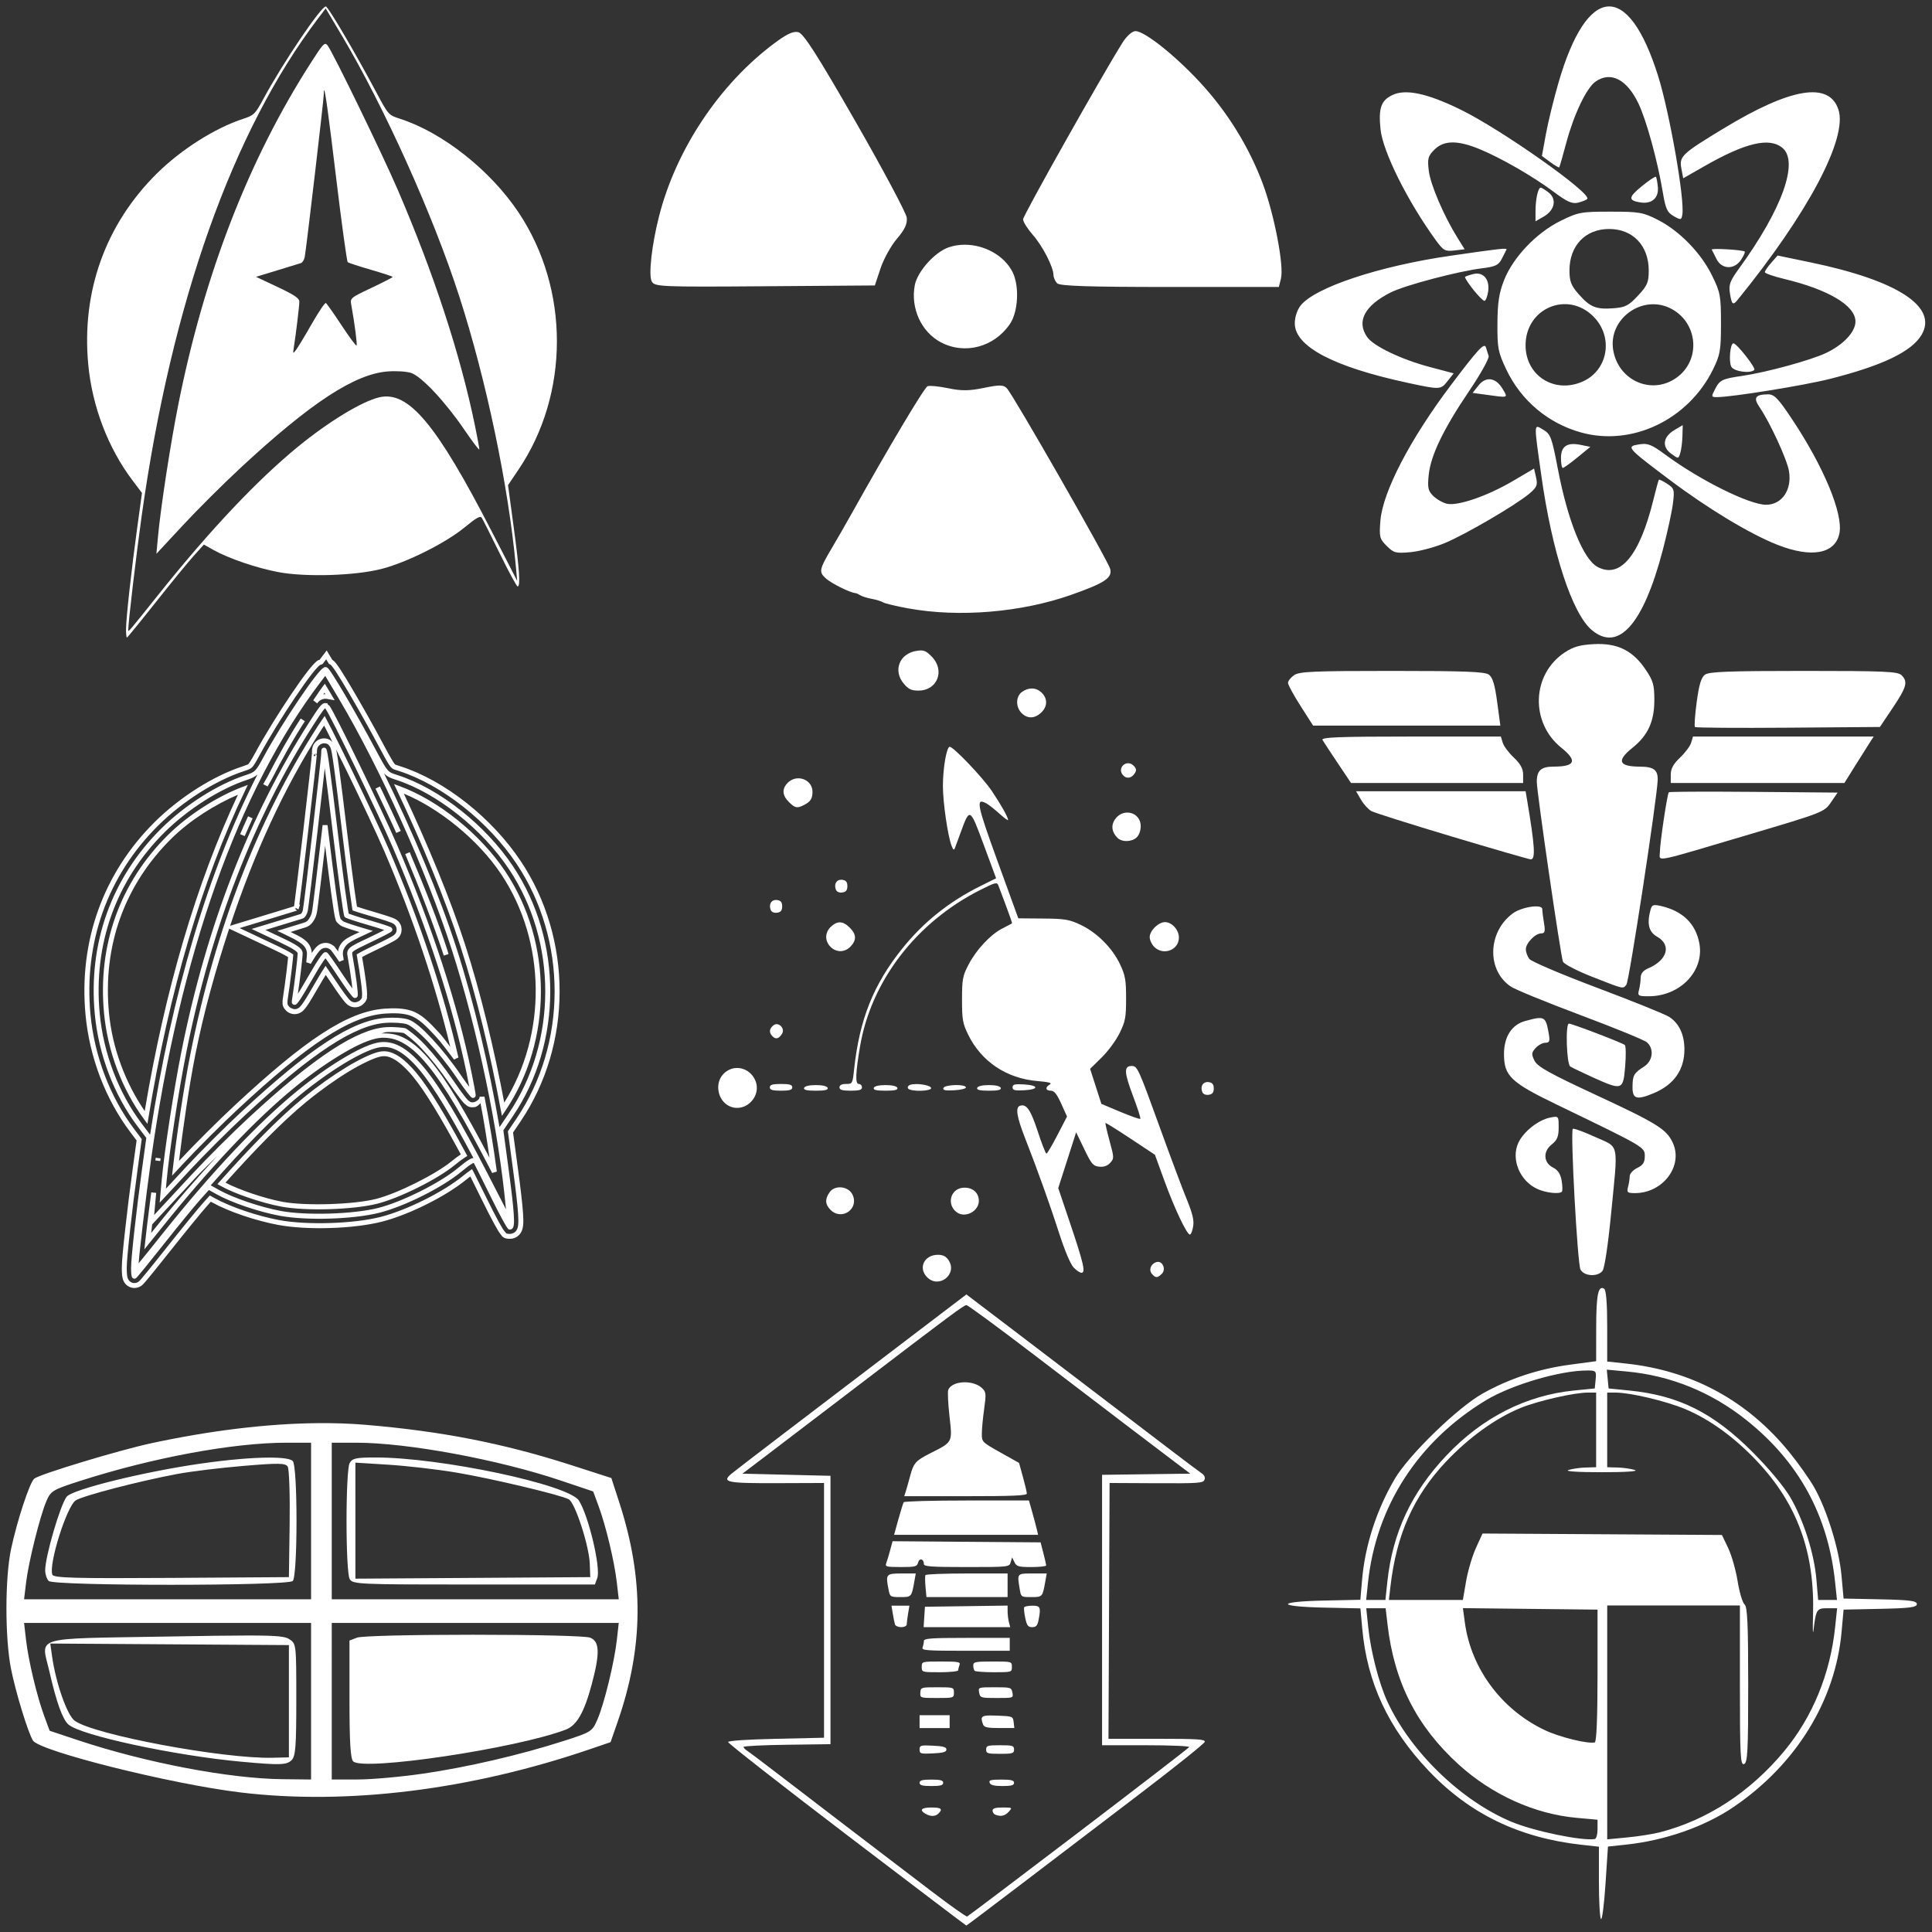 <svg version="1.1" viewBox="0 0 300 300" xmlns="http://www.w3.org/2000/svg" fill="#fff">
	
	<rect x="0" y="0" width="300" height="300" fill="#333333" stroke="none"/>
	
	<g transform="translate(100,100)" id="g111261">
		<path id="operations" d="m 43.007,1 c -0.201,-2.6178e-4 -0.431,0.026 -0.71,0.071 -2.645,0.421 -3.663,3.065 -1.96,5.089 0.729,0.866 1.171,1.074 2.284,1.074 2.961,0 4.173,-3.164 2.031,-5.305 -0.689,-0.689 -1.041,-0.927 -1.646,-0.928 z m 17.217,5.911 c -0.499,-0.002 -1.02,0.17 -1.515,0.517 -0.987,0.691 -1.026,2.348 -0.078,3.296 0.908,0.908 2.024,0.886 3.032,-0.061 0.993,-0.933 1.036,-2.154 0.109,-3.081 -0.445,-0.445 -0.983,-0.67 -1.548,-0.672 z m -12.751,9.049 c -0.484,0 -1.059,3.301 -1.059,6.08 0,2.565 0.755,7.759 1.354,9.317 0.242,0.628 0.37,0.705 0.518,0.31 0.109,-0.288 0.517,-1.397 0.908,-2.464 1.398,-3.821 1.416,-3.811 3.56,1.983 l 1.922,5.193 -2.473,1.228 c -4.8,2.383 -8.792,5.571 -12.052,9.624 -4.536,5.639 -6.706,11.082 -7.536,18.904 -0.225,2.122 -0.259,2.182 -1.244,2.182 -0.668,0 -1.013,0.178 -1.013,0.524 0,0.396 0.427,0.524 1.746,0.524 1.319,0 1.745,-0.128 1.745,-0.524 0,-0.288 -0.228,-0.524 -0.507,-0.524 -0.553,0 -0.498,-1.648 0.192,-5.759 1.715,-10.221 8.735,-19.362 18.735,-24.394 2.297,-1.156 2.56,-1.218 2.762,-0.658 0.123,0.341 0.667,1.786 1.208,3.213 0.542,1.427 0.948,2.625 0.903,2.662 -0.045,0.037 -0.709,0.388 -1.477,0.78 -1.868,0.953 -4.07,3.309 -5.287,5.656 -0.9,1.736 -0.995,2.254 -0.995,5.41 -2.41e-4,3.11 0.105,3.705 0.97,5.466 2.041,4.156 5.952,6.771 10.726,7.171 1.747,0.146 2.341,0.306 1.953,0.524 -0.778,0.435 -0.699,0.976 0.143,0.976 0.518,0 0.941,0.528 1.607,2.007 l 0.904,2.007 -1.49,2.88 c -0.82,1.584 -1.588,2.88 -1.707,2.88 -0.119,0 -0.731,-1.571 -1.36,-3.491 -1.099,-3.353 -1.759,-4.295 -2.757,-3.938 -0.731,0.262 -0.496,1.705 0.825,5.079 1.941,4.959 3.918,10.486 5.377,15.033 0.751,2.341 1.669,4.497 2.117,4.974 0.435,0.463 0.995,0.842 1.245,0.842 0.667,0 0.329,-1.466 -1.776,-7.709 l -1.835,-5.441 2.779,-8.665 1.262,2.618 c 1.125,2.333 1.378,2.629 2.327,2.722 0.721,0.071 1.271,-0.123 1.701,-0.599 0.616,-0.681 0.613,-0.788 -0.097,-3.4 -0.403,-1.483 -0.692,-2.737 -0.642,-2.787 0.05,-0.05 1.799,1.04 3.887,2.423 l 3.796,2.514 1.462,4.014 c 1.586,4.353 3.493,8.377 3.97,8.377 0.164,0 0.391,-0.569 0.504,-1.265 0.157,-0.969 -0.082,-1.972 -1.022,-4.276 -0.675,-1.656 -2.478,-6.466 -4.007,-10.689 -3.503,-9.677 -3.626,-9.948 -4.516,-9.948 -1.222,0 -1.184,0.982 0.178,4.578 0.724,1.911 1.247,3.544 1.162,3.628 -0.085,0.085 -1.479,-0.403 -3.1,-1.084 l -2.947,-1.238 -0.875,-2.721 -0.875,-2.721 1.792,-1.753 c 0.985,-0.964 2.242,-2.674 2.793,-3.799 0.889,-1.815 1.002,-2.42 1.004,-5.362 0.001,-2.866 -0.125,-3.586 -0.931,-5.304 -1.189,-2.536 -3.618,-4.966 -6.154,-6.155 -1.756,-0.823 -2.436,-0.936 -5.821,-0.964 l -3.832,-0.032 -3.219,-8.858 c -3.221,-8.864 -3.421,-9.89 -1.758,-9 0.363,0.194 1.275,0.909 2.026,1.587 0.751,0.678 1.365,1.128 1.365,1.001 0,-0.429 -1.137,-2.449 -2.566,-4.561 -1.41,-2.083 -5.919,-6.806 -6.498,-6.806 z m 27.71,2.552 c -0.836,-0.004 -1.536,0.978 -0.829,1.83 0.543,0.654 1.35,0.535 1.86,-0.275 0.293,-0.465 0.247,-0.738 -0.197,-1.182 -0.261,-0.261 -0.555,-0.372 -0.833,-0.373 z m -51.177,2.346 c -0.586,-0.01 -1.192,0.202 -1.677,0.686 -0.934,0.934 -0.88,1.944 0.159,2.982 0.964,0.964 1.305,1.029 2.395,0.456 0.984,-0.518 1.274,-0.974 1.281,-2.015 0.008,-1.266 -1.039,-2.091 -2.158,-2.11 z m 51.083,5.319 c -0.725,-0.012 -1.487,0.336 -1.998,1.115 -0.6,0.915 -0.446,1.934 0.421,2.802 0.695,0.695 2.182,0.669 2.979,-0.052 0.374,-0.339 0.639,-1.057 0.639,-1.737 0,-1.325 -0.981,-2.11 -2.041,-2.128 z m -44.453,10.426 c -0.759,-0.015 -1.167,0.696 -0.841,1.545 0.126,0.329 0.525,0.504 0.997,0.437 0.577,-0.082 0.787,-0.345 0.787,-0.985 0,-0.64 -0.211,-0.902 -0.787,-0.984 -0.054,-0.008 -0.105,-0.012 -0.156,-0.013 z m -10.123,3.141 c -0.759,-0.015 -1.166,0.696 -0.841,1.545 0.126,0.329 0.525,0.504 0.997,0.437 0.577,-0.082 0.787,-0.345 0.787,-0.985 0,-0.64 -0.21,-0.902 -0.787,-0.984 -0.054,-0.008 -0.106,-0.012 -0.156,-0.013 z m 60.391,3.441 c -1.025,0 -2.379,1.325 -2.379,2.329 0,0.446 0.314,1.126 0.698,1.51 1.42,1.42 3.839,0.507 3.839,-1.45 0,-1.181 -1.092,-2.389 -2.159,-2.389 z m -50.52,0.038 c -0.443,0.007 -0.884,0.232 -1.357,0.673 -0.953,0.888 -0.98,2.213 -0.065,3.128 0.915,0.915 2.24,0.887 3.128,-0.065 0.941,-1.01 0.898,-1.874 -0.145,-2.917 -0.554,-0.554 -1.058,-0.827 -1.559,-0.819 z m -9.809,15.809 c -0.169,0.004 -0.34,0.063 -0.497,0.194 -0.65,0.54 -0.691,1.122 -0.118,1.694 0.513,0.513 0.976,0.392 1.466,-0.385 0.435,-0.689 -0.188,-1.519 -0.85,-1.503 z m -6.196,6.803 c -0.714,0.022 -1.43,0.31 -2.014,0.894 -1.479,1.479 -0.92,4.288 1.013,5.087 2.406,0.995 4.929,-1.59 3.917,-4.013 -0.545,-1.304 -1.726,-2.006 -2.915,-1.968 z m 73.15,2.182 c -0.759,-0.015 -1.166,0.696 -0.841,1.545 0.126,0.329 0.525,0.504 0.997,0.437 0.577,-0.082 0.787,-0.345 0.787,-0.985 0,-0.64 -0.21,-0.902 -0.787,-0.984 -0.054,-0.008 -0.106,-0.012 -0.156,-0.013 z m -66.248,0.299 c -1.319,0 -1.745,0.128 -1.745,0.524 0,0.396 0.426,0.524 1.745,0.524 1.319,0 1.745,-0.128 1.745,-0.524 0,-0.396 -0.426,-0.524 -1.745,-0.524 z m 20.989,0.017 c -0.387,2.62e-4 -0.739,0.04 -0.978,0.132 -0.28,0.107 -0.411,0.354 -0.291,0.547 0.331,0.536 3.759,0.455 3.581,-0.085 -0.11,-0.335 -1.324,-0.595 -2.312,-0.594 z m 15.841,0.024 c -0.691,0.009 -0.878,0.143 -0.878,0.483 0,0.456 0.339,0.541 1.832,0.455 2.307,-0.133 2.249,-0.768 -0.083,-0.909 -0.354,-0.021 -0.641,-0.032 -0.871,-0.029 z m -9.696,0.13 c -0.883,0.009 -1.826,0.172 -1.922,0.46 -0.115,0.345 0.3,0.43 1.716,0.349 1.027,-0.059 1.829,-0.264 1.781,-0.456 -0.062,-0.25 -0.795,-0.361 -1.574,-0.353 z m -21.724,0.004 c -1.039,0 -1.743,0.168 -1.832,0.437 -0.105,0.315 0.405,0.436 1.832,0.436 1.427,0 1.937,-0.121 1.832,-0.436 -0.09,-0.269 -0.793,-0.437 -1.832,-0.437 z m 10.821,0 c -1.039,0 -1.743,0.168 -1.832,0.437 -0.105,0.315 0.405,0.436 1.832,0.436 1.427,0 1.937,-0.121 1.832,-0.436 -0.09,-0.269 -0.793,-0.437 -1.832,-0.437 z m 16.056,0 c -1.039,0 -1.743,0.168 -1.832,0.437 -0.105,0.315 0.405,0.436 1.832,0.436 1.427,0 1.937,-0.121 1.832,-0.436 -0.09,-0.269 -0.793,-0.437 -1.832,-0.437 z m -23.165,15.876 c -0.62,0.004 -1.225,0.25 -1.584,0.762 -0.744,1.063 -0.701,1.891 0.142,2.733 1.744,1.744 4.475,-0.144 3.416,-2.363 -0.355,-0.743 -1.177,-1.138 -1.974,-1.133 z m 19.363,0.054 c -0.087,0.001 -0.175,0.005 -0.264,0.014 -1.986,0.191 -2.549,2.728 -0.855,3.859 1.306,0.872 3.351,-0.242 3.351,-1.827 0,-1.224 -0.932,-2.06 -2.231,-2.046 z m -4.12,10.423 c -2.136,0 -3.12,2.048 -1.678,3.49 1.833,1.833 4.753,-0.473 3.337,-2.635 -0.398,-0.608 -0.878,-0.855 -1.659,-0.855 z m 34.185,1.098 c -0.052,-5.24e-4 -0.105,0.004 -0.159,0.015 -0.902,0.178 -1.356,1.183 -0.824,1.824 0.576,0.694 0.88,0.695 1.57,0.005 0.626,-0.626 0.188,-1.837 -0.587,-1.844 z" />
	</g>
	<g transform="translate(100,200)" id="g111264">
		<path id="transporter" d="m 50.061,1 -6.719,5.112 c -18.688,14.218 -28.82,21.955 -29.722,22.697 -1.645,1.353 -0.82,1.525 7.167,1.495 l 7.168,-0.026 v 39.555 l -7.418,0.167 c -4.551,0.102 -7.442,0.296 -7.478,0.5 -0.033,0.183 8.256,6.67 18.42,14.415 10.164,7.745 18.52,14.083 18.57,14.085 0.05,0.002 3.8,-2.823 8.335,-6.278 4.534,-3.455 12.82,-9.765 18.412,-14.023 5.592,-4.258 10.216,-7.957 10.276,-8.221 0.091,-0.405 -1.047,-0.479 -7.42,-0.479 h -7.528 l 0.172,-39.722 7.257,0.037 c 6.564,0.033 7.278,-0.018 7.476,-0.534 0.142,-0.369 -0.007,-0.722 -0.422,-0.998 -0.353,-0.235 -2.467,-1.821 -4.698,-3.524 -9.084,-6.937 -17.344,-13.233 -24.396,-18.594 z m 0.009,1.658 c 0.213,0 4.775,3.349 10.139,7.442 13.854,10.572 18.345,13.991 21.686,16.514 l 2.933,2.215 -6.85,0.09 -6.85,0.09 v 41.992 h 6.854 c 3.77,0 6.774,0.128 6.678,0.285 -0.097,0.157 -7.836,6.12 -17.199,13.252 -9.363,7.132 -17.142,13.008 -17.287,13.058 -0.145,0.05 -2.584,-1.675 -5.419,-3.834 -9.059,-6.898 -18.555,-14.153 -23.414,-17.889 -2.596,-1.996 -4.983,-3.795 -5.303,-3.998 -0.321,-0.202 -0.583,-0.478 -0.583,-0.614 0,-0.135 3.038,-0.287 6.751,-0.336 l 6.751,-0.09 v -41.672 l -13.669,-0.333 3.949,-3 c 2.172,-1.65 8.248,-6.281 13.502,-10.29 15.237,-11.627 16.923,-12.88 17.332,-12.88 z m -0.079,11.983 c -1.233,-0.044 -2.432,0.367 -2.749,1.192 -0.113,0.294 -0.025,2.135 0.195,4.092 0.462,4.102 0.535,3.961 -2.999,5.745 -2.255,1.138 -2.581,1.509 -3.123,3.556 -0.233,0.881 -0.532,1.94 -0.664,2.352 l -0.24,0.75 h 9.524 c 7.403,0 9.521,-0.093 9.512,-0.417 -0.006,-0.229 -0.281,-1.392 -0.61,-2.583 l -0.599,-2.167 -2.89,-1.62 c -2.844,-1.594 -2.89,-1.641 -2.89,-2.893 0,-0.7 0.161,-2.431 0.358,-3.847 0.329,-2.367 0.306,-2.625 -0.283,-3.215 C 51.931,14.984 50.951,14.675 49.992,14.641 Z m 0.144,18.354 c -5.301,0 -9.714,0.123 -9.807,0.272 -0.093,0.15 -0.467,1.35 -0.832,2.667 l -0.664,2.395 h 22.366 l -0.217,-0.917 c -0.119,-0.504 -0.44,-1.704 -0.712,-2.667 l -0.495,-1.75 z m -11.538,6.325 -0.381,1.421 c -0.21,0.782 -0.482,1.684 -0.606,2.005 -0.202,0.524 0.031,0.584 2.272,0.584 2.257,0 2.514,-0.067 2.68,-0.7 0.196,-0.75 0.895,-0.579 0.895,0.22 0,0.402 1.079,0.481 6.628,0.481 6.585,0 6.63,-0.005 6.853,-0.75 l 0.224,-0.75 0.366,0.75 c 0.326,0.669 0.612,0.75 2.648,0.75 1.255,0 2.28,-0.113 2.276,-0.25 -0.004,-0.138 -0.2,-1 -0.438,-1.917 l -0.432,-1.667 -11.493,-0.087 z m 1.397,5.009 c -2.435,0 -2.503,0.089 -1.995,2.625 0.199,0.993 0.283,1.042 1.811,1.042 1.732,0 1.74,-0.01 2.167,-2.417 l 0.222,-1.25 z m 10.151,0 c -3.473,0 -6.373,0.113 -6.445,0.25 -0.071,0.138 -0.065,0.962 0.014,1.833 l 0.144,1.584 h 12.601 v -3.667 z m 9.758,0 c -1.998,0.004 -1.944,0.111 -1.563,2.417 0.205,1.242 0.217,1.25 1.807,1.25 1.729,0 1.739,-0.01 2.165,-2.417 l 0.221,-1.25 h -2.204 c -0.152,0 -0.294,-2.5e-4 -0.427,0 z m -3.443,4.986 -6.418,0.091 -6.417,0.09 -0.102,1.584 -0.102,1.583 h 13.449 l -0.201,-0.75 c -0.111,-0.413 -0.202,-1.166 -0.206,-1.674 z m -18.032,0.015 0.208,1.25 c 0.114,0.688 0.266,1.438 0.338,1.667 0.072,0.229 0.51,0.417 0.974,0.417 0.464,0 0.844,-0.187 0.848,-0.417 0.002,-0.229 0.096,-0.979 0.21,-1.667 l 0.207,-1.25 h -1.392 z m 21.886,0 c -0.631,0 -1.206,0.113 -1.278,0.25 -0.072,0.138 0.003,0.887 0.167,1.667 0.247,1.173 0.431,1.417 1.07,1.417 0.598,0 0.819,-0.235 0.981,-1.042 0.408,-2.04 0.304,-2.292 -0.939,-2.292 z m -10.187,5.001 c -5.534,0 -6.667,0.08 -6.667,0.473 0,0.26 -0.091,0.71 -0.203,1 -0.18,0.47 0.54,0.527 6.667,0.527 h 6.87 v -2 z m -3.965,3.667 c -3.016,0 -3.036,0.006 -3.036,0.834 0,0.824 0.034,0.833 2.834,0.833 1.559,0 2.833,-0.137 2.833,-0.306 0,-0.168 0.091,-0.544 0.203,-0.834 0.175,-0.457 -0.202,-0.527 -2.834,-0.527 z m 7.965,0 c -2.687,0 -3,0.064 -3,0.611 0,0.336 0.1,0.711 0.222,0.833 0.122,0.122 1.472,0.222 3,0.222 2.741,0 2.778,-0.011 2.778,-0.833 0,-0.827 -0.022,-0.834 -3,-0.834 z m 0.341,4 c -2.574,0 -2.581,0.003 -2.423,0.834 0.154,0.804 0.252,0.833 2.741,0.833 2.574,0 2.581,-0.002 2.423,-0.833 -0.154,-0.804 -0.252,-0.834 -2.741,-0.834 z m -8.925,5e-4 c -2.521,2.3e-4 -2.585,0.02 -2.632,0.833 -0.047,0.822 -0.014,0.833 2.584,0.833 2.585,0 2.632,-0.015 2.632,-0.833 0,-0.817 -0.05,-0.833 -2.584,-0.833 z m -2.75,4.334 v 2 h 4.668 v -2 h -2.334 z m 10.902,0.043 c -1.389,0.019 -1.457,0.321 -1.031,1.429 0.158,0.411 0.714,0.527 2.522,0.527 h 2.32 l -0.105,-0.917 c -0.103,-0.896 -0.161,-0.919 -2.522,-1.014 -0.472,-0.019 -0.863,-0.03 -1.183,-0.025 z m 1.6,4.624 c -1.945,0 -2.167,0.068 -2.167,0.667 0,0.598 0.222,0.667 2.167,0.667 1.945,0 2.167,-0.069 2.167,-0.667 0,-0.598 -0.223,-0.667 -2.167,-0.667 z m -11.555,0.032 c -0.857,0.004 -0.946,0.151 -0.946,0.635 0,0.645 0.159,0.691 2.084,0.6 1.586,-0.076 2.084,-0.219 2.084,-0.6 0,-0.381 -0.498,-0.524 -2.084,-0.599 -0.481,-0.023 -0.852,-0.037 -1.137,-0.036 z m 0.887,5.302 c -1.408,0 -1.834,0.116 -1.834,0.5 0,0.384 0.426,0.5 1.834,0.5 1.408,0 1.834,-0.116 1.834,-0.5 0,-0.384 -0.426,-0.5 -1.834,-0.5 z m 10.845,0 c -1.632,0 -1.955,0.09 -1.798,0.5 0.138,0.359 0.699,0.5 1.99,0.5 1.376,0 1.798,-0.117 1.798,-0.5 0,-0.389 -0.444,-0.5 -1.99,-0.5 z m -10.845,4.334 c -1.558,0 -1.922,0.388 -0.917,0.974 0.787,0.458 1.533,0.443 2.017,-0.04 0.705,-0.705 0.435,-0.934 -1.1,-0.934 z m 11.053,0 c -1.117,0 -1.552,0.133 -1.552,0.473 0,0.26 0.187,0.548 0.417,0.64 0.848,0.342 1.496,0.204 2.084,-0.446 0.595,-0.658 0.582,-0.667 -0.948,-0.667 z" />
	</g>
	<g transform="translate(197.93,99)" id="g111267">
		<path id="medical" d="m 50.236,1 c -0.217,10e-4 -0.439,0.008 -0.666,0.02 -2.176,0.116 -3.196,0.407 -4.54,1.297 -5.126,3.392 -5.384,10.883 -0.51,14.8 2.529,2.032 2.156,2.923 -1.221,2.923 -1.928,0 -2.598,0.606 -2.598,2.351 0,1.591 3.692,26.96 4.064,27.932 0.143,0.372 2.2,1.438 4.572,2.367 4.989,1.956 4.715,1.893 5.284,1.206 0.419,-0.506 4.775,-29.028 4.853,-31.775 0.044,-1.562 -0.614,-2.066 -2.713,-2.075 -3.358,-0.014 -3.722,-0.902 -1.2,-2.929 2.41,-1.937 3.394,-4.085 3.394,-7.413 0,-2.377 -0.178,-2.991 -1.38,-4.768 C 55.714,2.181 53.495,0.981 50.236,1 Z m -32.021,4.181 c -12.218,0 -14.393,0.095 -15.201,0.661 -0.519,0.363 -0.943,0.903 -0.943,1.198 0,0.296 0.877,1.909 1.949,3.584 l 1.95,3.047 h 29.073 L 34.55,10.006 C 34.188,7.308 33.849,6.187 33.266,5.761 32.634,5.298 29.591,5.181 18.215,5.181 Z m 63.929,0 c -11.61,0 -14.694,0.117 -15.327,0.58 -0.583,0.426 -0.922,1.547 -1.284,4.245 -0.27,2.016 -0.393,3.764 -0.274,3.884 0.12,0.12 6.631,0.168 14.47,0.106 L 93.98,13.884 95.973,10.912 C 98.141,7.681 98.362,6.865 97.345,5.848 96.765,5.268 94.791,5.181 82.144,5.181 Z m -61.024,10.189 c -11.088,0 -13.941,0.111 -13.693,0.531 0.172,0.292 1.24,1.915 2.373,3.608 l 2.06,3.078 h 26.72 v -1.295 c 0,-0.924 -0.414,-1.685 -1.443,-2.654 -0.794,-0.747 -1.571,-1.788 -1.727,-2.313 l -0.283,-0.955 z m 43.837,0 -0.284,0.955 c -0.156,0.525 -0.933,1.566 -1.726,2.313 -1.029,0.968 -1.443,1.73 -1.443,2.654 v 1.295 h 26.96 l 1.655,-2.653 c 0.91,-1.459 1.934,-3.083 2.276,-3.609 l 0.622,-0.955 h -14.029 z m -52.322,8.491 0.767,1.311 c 0.422,0.721 1.149,1.52 1.616,1.775 0.467,0.255 6.103,2.037 12.524,3.96 6.421,1.923 11.913,3.512 12.205,3.532 0.786,0.053 0.666,-1.97 -0.549,-9.198 l -0.232,-1.379 h -13.165 z m 56.689,0.07 c -4.694,-0.014 -8.051,0.019 -8.122,0.09 -0.244,0.244 -1.381,7.874 -1.39,9.332 -0.009,1.469 -1.381,1.745 13.928,-2.795 11.369,-3.372 11.621,-3.47 12.635,-4.962 l 1.035,-1.522 -13.018,-0.113 c -1.79,-0.015 -3.503,-0.025 -5.068,-0.03 z m -10.211,17.614 c -0.455,-0.007 -0.61,0.2 -0.752,0.729 -0.585,2.18 -0.278,3.433 1.022,4.173 2.269,1.291 1.609,3.642 -1.382,4.916 -0.781,0.333 -1.169,0.817 -1.173,1.462 -0.003,0.53 -0.121,1.394 -0.262,1.92 -0.235,0.878 -0.114,0.955 1.506,0.955 4.906,0 8.675,-3.944 7.87,-8.235 -0.573,-3.052 -2.614,-5.024 -5.994,-5.79 -0.358,-0.081 -0.627,-0.128 -0.834,-0.131 z m -18.653,0.199 c -1.065,0.029 -2.647,0.46 -3.517,1.109 -3.896,2.908 -4.029,8.85 -0.256,11.353 0.711,0.472 5.582,2.464 10.825,4.428 5.243,1.964 9.867,3.856 10.276,4.205 1.164,0.994 0.95,2.899 -0.425,3.773 -1.593,1.014 -1.79,1.365 -1.798,3.203 -0.008,1.846 0.658,2.036 3.292,0.935 3.131,-1.308 4.768,-3.633 4.768,-6.772 0,-2.315 -0.808,-4.055 -2.353,-5.068 -0.618,-0.405 -5.642,-2.436 -11.166,-4.513 -5.523,-2.077 -10.281,-4.103 -10.573,-4.502 -0.292,-0.399 -0.53,-1.071 -0.53,-1.494 0,-0.956 1.463,-2.466 2.39,-2.466 0.564,0 0.643,-0.296 0.429,-1.592 -0.145,-0.876 -0.265,-1.856 -0.268,-2.178 -0.003,-0.312 -0.456,-0.439 -1.095,-0.422 z m 0.527,17.338 c -0.487,0.029 -1.159,0.202 -2.112,0.467 -2.072,0.575 -3.264,2.441 -3.266,5.11 -0.003,3.418 1.039,4.413 8.283,7.909 13.608,6.568 13.579,6.551 13.579,7.962 0,0.964 -0.28,1.401 -1.168,1.827 -0.642,0.308 -1.169,0.883 -1.173,1.279 -0.003,0.396 -0.12,1.15 -0.261,1.675 -0.226,0.843 -0.099,0.955 1.08,0.955 4.376,0 7.556,-4.283 5.844,-7.873 -0.991,-2.078 -2.421,-2.96 -12.098,-7.458 -7.048,-3.276 -8.893,-4.308 -9.349,-5.231 -0.497,-1.004 -0.474,-1.254 0.172,-1.968 0.407,-0.45 1.088,-0.818 1.513,-0.818 0.638,0 0.731,-0.241 0.534,-1.38 -0.326,-1.888 -0.506,-2.52 -1.578,-2.455 z m 4.703,0.866 c -0.566,-0.005 -0.366,6.284 0.212,6.658 0.292,0.189 1.868,0.947 3.502,1.685 4.56,2.06 4.709,2.011 5.017,-1.655 0.142,-1.69 0.121,-3.204 -0.045,-3.364 -0.331,-0.319 -8.171,-3.32 -8.686,-3.324 z m -2.161,14.468 c -0.189,0.009 -0.441,0.059 -0.775,0.126 -1.807,0.361 -4.08,2.155 -4.895,3.865 -1.228,2.576 0.21,6.032 3.019,7.255 1.323,0.576 3.321,0.785 3.718,0.388 0.119,-0.119 0.103,-0.89 -0.035,-1.714 -0.172,-1.028 -0.585,-1.663 -1.313,-2.023 -1.511,-0.747 -1.626,-2.501 -0.236,-3.595 0.858,-0.675 1.085,-1.228 1.085,-2.649 0,-1.343 -0.003,-1.681 -0.569,-1.654 z m 2.806,1.854 c -0.018,0.002 -0.032,0.007 -0.039,0.015 -0.4,0.4 0.719,20.974 1.189,21.852 0.557,1.04 2.62,1.173 3.412,0.22 0.314,-0.378 0.857,-3.933 1.313,-8.597 1.143,-11.685 1.387,-10.467 -2.446,-12.213 -1.675,-0.763 -3.151,-1.311 -3.428,-1.277 z" />
	</g>
	<g transform="translate(200)" id="g111496">
		<path d="m 47.18,97.841 c -3.066,-2.58 -6.174,-12.09 -7.848,-24.013 -1.178,-8.39 -1.196,-7.985 0.322,-7.088 1.121,0.662 1.314,1.184 2.248,6.071 1.545,8.084 3.957,14.04 6.164,15.221 3.518,1.883 6.536,-1.748 8.673,-10.434 0.4,-1.627 0.78,-3.023 0.844,-3.103 0.064,-0.08 0.646,0.202 1.294,0.627 1.106,0.725 1.161,0.914 0.889,3.091 -0.159,1.276 -0.875,4.549 -1.59,7.273 -3.009,11.469 -6.88,15.818 -10.997,12.354 z M 15.325,84.773 c -1.107,-1.107 -1.178,-1.396 -0.974,-3.939 0.357,-4.453 4.625,-12.657 10.936,-21.022 4.259,-5.645 5.202,-6.659 5.453,-5.861 0.118,0.375 0.305,0.974 0.417,1.331 0.111,0.357 -1.245,2.791 -3.013,5.408 -4.009,5.932 -5.982,10.019 -6.293,13.039 -0.205,1.983 -0.101,2.478 0.683,3.262 0.508,0.508 1.454,1.057 2.102,1.22 1.656,0.416 6.283,-1.167 10.276,-3.515 l 3.298,-1.939 0.311,1.381 c 0.27,1.2 0.127,1.535 -1.094,2.554 -2.134,1.782 -9.851,6.289 -13.067,7.631 -1.572,0.656 -3.979,1.294 -5.349,1.418 -2.274,0.206 -2.595,0.122 -3.685,-0.968 z M 76.017,84.604 C 71.685,82.894 65.212,78.988 59.16,74.432 52.606,69.499 52.466,69.335 54.503,69.004 c 1.365,-0.221 1.916,-0.004 4.141,1.634 5.36,3.946 12.999,7.738 15.587,7.738 2.477,0 4.052,-2.319 3.558,-5.241 -0.306,-1.813 -2.962,-7.57 -4.572,-9.914 -1.004,-1.461 -0.661,-1.976 1.325,-1.987 0.968,-0.006 1.573,0.62 3.717,3.841 4.942,7.424 7.969,14.717 7.365,17.74 -0.637,3.187 -4.324,3.873 -9.606,1.788 z M 42.386,71.137 c 0,-1.85 0.951,-2.488 3.065,-2.056 l 1.498,0.306 -1.997,1.636 c -1.098,0.9 -2.125,1.636 -2.282,1.636 -0.156,0 -0.284,-0.686 -0.284,-1.524 z m 17.098,-0.699 c -1.469,-1.076 -1.247,-2.617 0.527,-3.666 l 1.282,-0.757 -0.044,1.674 c -0.024,0.921 -0.172,2.105 -0.33,2.632 -0.284,0.953 -0.292,0.954 -1.435,0.117 z M 45.475,67.147 c -5.118,-1.435 -9.305,-4.973 -11.586,-9.788 -1.273,-2.688 -1.393,-3.313 -1.368,-7.124 0.021,-3.258 0.247,-4.737 1.027,-6.721 1.396,-3.554 5.032,-7.376 8.763,-9.211 2.763,-1.359 3.184,-1.437 7.765,-1.437 4.463,0 5.04,0.099 7.337,1.263 3.347,1.696 6.695,5.124 8.411,8.611 1.314,2.67 1.408,3.172 1.408,7.486 0,4.173 -0.12,4.869 -1.229,7.128 -3.845,7.83 -12.61,12.012 -20.526,9.792 z m 0.149,-7.844 c 4.074,-1.702 5.001,-6.955 1.792,-10.163 -4.037,-4.037 -10.527,-1.28 -10.527,4.472 0,4.666 4.372,7.515 8.734,5.692 z m 14.696,-0.646 c 3.916,-2.788 3.334,-8.752 -1.057,-10.836 -4.37,-2.074 -9.532,1.745 -8.773,6.491 0.765,4.786 5.977,7.089 9.831,4.345 z M 54.34,45.912 c 1.461,-1.566 1.677,-2.071 1.676,-3.904 -0.004,-3.873 -2.463,-6.452 -6.154,-6.452 -3.677,0 -6.151,2.581 -6.154,6.42 -0.001,1.706 0.247,2.357 1.403,3.674 1.791,2.04 2.705,2.417 5.382,2.221 1.877,-0.138 2.396,-0.401 3.847,-1.958 z M 30.58,61.272 28.668,61.008 29.577,59.857 c 1.157,-1.465 2.698,-1.248 3.747,0.529 0.859,1.453 1.012,1.404 -2.744,0.886 z m 35.754,-0.892 c 0.711,-1.375 1.107,-1.565 4.193,-2.012 3.705,-0.536 10.623,-2.423 12.989,-3.543 2.725,-1.289 4.599,-3.286 4.599,-4.901 0,-2.467 -4.172,-4.958 -11.082,-6.616 -1.644,-0.394 -2.988,-0.866 -2.988,-1.047 0,-0.182 0.445,-0.837 0.989,-1.456 l 0.989,-1.125 5.057,1.048 c 13.58,2.815 19.872,6.91 17.302,11.262 -1.539,2.606 -6.064,4.779 -14.263,6.852 -3.967,1.003 -15.113,2.804 -17.45,2.82 -0.965,0.007 -0.977,-0.039 -0.335,-1.281 z M 18.642,59.458 C 7.077,56.975 1.054,53.807 1.054,50.209 c 0,-0.965 0.365,-2.078 0.91,-2.77 2.209,-2.808 12.198,-6.125 23.274,-7.728 7.87,-1.139 8.842,-1.245 8.682,-0.943 -0.075,0.14 -0.4,0.78 -0.722,1.42 -0.493,0.981 -0.977,1.213 -3.064,1.472 -3.74,0.463 -11.953,2.631 -14.158,3.737 -4.084,2.049 -5.387,4.51 -3.678,6.95 0.981,1.4 5.31,3.47 9.686,4.632 l 3.741,0.993 -0.935,1.189 c -1.075,1.367 -1.154,1.371 -6.148,0.298 z m 50.195,-2.517 c -0.427,-0.817 -0.173,-3.628 0.328,-3.628 0.511,0 3.532,3.839 3.246,4.125 -0.611,0.611 -3.182,0.253 -3.575,-0.498 z M 68.627,45.572 c -0.219,-1.351 -0.014,-1.919 1.388,-3.847 6.72,-9.238 9.374,-16.647 6.73,-18.79 -2.02,-1.637 -5.706,-0.769 -12.006,2.825 l -3.371,1.923 -0.289,-1.543 c -0.35,-1.864 0.081,-2.27 6.591,-6.213 10.436,-6.321 16.356,-7.289 17.801,-2.912 1.463,4.433 -4.722,16.107 -15.651,29.542 -0.732,0.9 -0.911,0.752 -1.193,-0.985 z M 28.739,44.939 c -0.775,-0.979 -1.335,-1.853 -1.245,-1.943 0.09,-0.09 0.667,-0.29 1.281,-0.444 1.552,-0.39 2.59,0.846 2.299,2.737 -0.121,0.786 -0.379,1.429 -0.573,1.429 -0.194,0 -0.987,-0.801 -1.762,-1.779 z m 37.806,-4.707 c -0.333,-0.665 -0.668,-1.325 -0.743,-1.466 -0.14,-0.264 4.809,0.025 5.115,0.298 0.093,0.083 -0.159,0.652 -0.56,1.265 -1.033,1.576 -2.999,1.527 -3.812,-0.096 z m -43.597,-2.94 c -4.39,-6.048 -8.221,-13.735 -8.581,-17.216 -0.338,-3.277 0.077,-4.477 1.837,-5.317 2.063,-0.984 5.392,-0.277 10.563,2.244 6.388,3.114 20.566,13.125 19.695,13.907 -0.187,0.167 -0.845,0.423 -1.464,0.568 -0.879,0.206 -1.691,-0.159 -3.717,-1.675 -3.214,-2.404 -8.193,-5.274 -11.534,-6.648 -3.42,-1.407 -5.547,-1.384 -7.005,0.074 -1.006,1.006 -1.107,1.382 -0.883,3.276 0.254,2.147 2.318,6.975 4.436,10.38 l 1.133,1.821 -1.592,0.186 c -1.443,0.169 -1.713,0.019 -2.889,-1.601 z m 15.487,-4.556 c 0.007,-1.858 0.404,-3.612 0.815,-3.597 0.153,0.005 0.71,0.352 1.238,0.769 1.284,1.017 0.925,2.744 -0.772,3.718 l -1.287,0.739 0.006,-1.628 z m 21.453,0.824 c -1.01,-0.572 -1.262,-1.132 -1.699,-3.761 -0.793,-4.782 -2.521,-11.087 -3.75,-13.684 -1.796,-3.796 -4.325,-5.098 -6.688,-3.443 -1.389,0.973 -3.347,5.06 -4.521,9.437 -0.549,2.048 -1.047,3.79 -1.106,3.871 -0.059,0.082 -0.69,-0.282 -1.402,-0.808 L 39.428,24.216 40.042,20.847 c 0.338,-1.853 1.216,-5.447 1.952,-7.986 4.461,-15.394 10.832,-15.847 15.465,-1.099 1.808,5.756 4.17,19.265 3.771,21.569 -0.147,0.849 -0.226,0.863 -1.342,0.23 z m -5.19,-2.128 c -1.901,-0.308 -1.857,-0.797 0.225,-2.503 1.112,-0.911 2.104,-1.575 2.204,-1.475 0.1,0.1 0.238,0.834 0.306,1.63 0.143,1.684 -0.964,2.634 -2.735,2.347 z" id="science" />
	</g>
	<g transform="translate(100)" id="g12346">
		<path id="adioactive" d="m 76.317,4.832 c -0.512,0 -1.36,0.75 -2.004,1.774 -3.161,5.023 -15.45,26.858 -15.45,27.45 0,0.377 0.666,1.445 1.481,2.373 1.544,1.758 3.22,5.002 3.238,6.265 0.006,0.403 0.266,0.989 0.578,1.301 0.42,0.42 4.959,0.567 17.492,0.567 h 16.924 l 0.329,-1.301 C 99.404,41.289 97.863,33.261 96.068,28.483 93.908,22.732 90.558,17.336 86.296,12.74 82.417,8.559 77.714,4.832 76.317,4.832 Z m -52.649,0.126 c -0.746,-0.027 -1.73,0.492 -3.477,1.798 C 11.7,13.106 4.966,23.226 2.333,33.595 c -1.129,4.442 -1.652,9.128 -1.13,10.104 0.444,0.83 1.347,0.869 17.555,0.751 l 17.087,-0.125 0.885,-2.655 c 0.487,-1.461 1.636,-3.533 2.553,-4.605 1.209,-1.413 1.627,-2.309 1.519,-3.261 C 40.72,33.083 37.141,26.37 32.849,18.885 26.958,8.614 24.782,5.21 23.975,5.002 c -0.098,-0.025 -0.2,-0.041 -0.307,-0.044 z M 49.842,38.002 c -0.842,-0.004 -1.681,0.119 -2.48,0.383 -2.173,0.717 -4.913,3.765 -5.316,5.913 -0.669,3.567 1.007,7.237 4.039,8.848 3.725,1.979 8.313,0.755 10.756,-2.871 1.286,-1.908 1.469,-5.944 0.367,-8.077 -1.324,-2.56 -4.359,-4.184 -7.366,-4.197 z m 5.419,21.865 c -0.52,-0.006 -1.275,0.117 -2.487,0.367 -2.267,0.468 -3.493,0.48 -5.525,0.054 -1.436,-0.301 -2.883,-0.443 -3.215,-0.316 -0.506,0.194 -5.959,9.345 -11.943,20.045 -0.806,1.441 -2.096,3.685 -2.866,4.986 -2.046,3.454 -2.115,3.803 -0.955,4.84 0.869,0.776 3.787,2.214 4.578,2.257 0.13,0.007 0.464,0.159 0.743,0.336 0.278,0.178 1.073,0.425 1.765,0.551 0.693,0.126 1.494,0.373 1.779,0.549 0.285,0.176 2.045,0.598 3.91,0.936 7.909,1.435 17.577,0.624 25.36,-2.128 5.137,-1.817 6.334,-2.614 5.989,-3.991 -0.315,-1.256 -15.12,-27.134 -16.062,-28.076 -0.267,-0.267 -0.551,-0.403 -1.07,-0.409 z" />
	</g>
	<g transform="translate(0,200)" id="g112062">
		<path d="m 49.322,20.985 c -7.757,0.073 -16.55,1.127 -25.791,3.109 -4.952,1.062 -17.383,4.822 -18.209,5.507 -0.711,0.589 -2.675,6.552 -3.603,10.936 -0.953,4.504 -0.96,13.763 -0.013,18.575 0.706,3.59 2.656,9.964 3.414,11.16 1.049,1.654 21.409,6.749 32.186,8.053 16.566,2.005 35.733,-0.365 54.321,-6.717 l 3.182,-1.087 1.105,-3.179 c 4.035,-11.614 4.111,-22.154 0.249,-34.04 l -1.232,-3.793 -6.248,-2.012 C 78.199,24.122 68.529,22.23 56.712,21.241 54.378,21.045 51.907,20.961 49.322,20.985 Z m -4.832,3.037 h 3.814 V 36.18 48.336 H 26.021 3.738 l 0.319,-2.638 c 0.387,-3.204 2.15,-10.267 3.144,-12.593 0.685,-1.603 0.975,-1.777 5.202,-3.136 11.278,-3.626 23.799,-5.947 32.087,-5.947 z m 7.025,0 h 3.814 c 7.936,0 22.029,2.607 31.718,5.867 l 5.061,1.703 0.846,2.294 c 1.133,3.072 2.447,8.573 2.822,11.813 l 0.305,2.638 H 73.797 51.515 V 36.18 Z m 6.802,2.294 c -3.048,0 -3.627,0.127 -4.033,0.888 -0.276,0.515 -0.475,4.278 -0.475,8.976 0,4.698 0.199,8.461 0.475,8.976 0.458,0.855 1.158,0.887 19.282,0.887 H 92.373 l 0.37,-1.001 C 93.322,43.479 91.372,35.271 89.882,32.998 88.255,30.515 68.422,26.316 58.317,26.316 Z m -16.594,0.019 c -2.6,0.011 -6.314,0.323 -10.485,0.921 -8.925,1.278 -20.029,4.021 -20.893,5.161 -1.005,1.326 -3.329,9.3 -3.329,11.421 0,0.607 0.248,1.352 0.55,1.654 0.791,0.791 37.103,0.791 37.894,0 0.777,-0.777 0.777,-17.848 0,-18.625 -0.366,-0.366 -1.715,-0.541 -3.737,-0.532 z m 13.462,0.781 5.161,0.325 c 2.839,0.179 7.535,0.721 10.437,1.206 5.468,0.912 16.155,3.448 17.529,4.158 0.979,0.506 3.168,7.219 3.269,10.026 l 0.075,2.064 -18.235,0.12 -18.235,0.12 v -9.01 z m -12.021,0.183 c 0.987,0.016 1.333,0.157 1.51,0.433 0.229,0.357 0.365,4.364 0.303,8.906 l -0.114,8.258 -18.248,0.12 C 11.687,45.114 8.325,45.024 8.131,44.52 7.52,42.927 10.362,33.888 11.761,32.977 c 1.104,-0.719 9.97,-3.022 15.803,-4.107 2.092,-0.389 6.703,-0.95 10.248,-1.247 2.737,-0.229 4.364,-0.34 5.351,-0.325 z M 3.738,52.007 H 26.021 48.303 v 12.157 12.157 l -4.473,-0.05 C 35.537,76.179 22.576,73.703 12.064,70.202 L 7.709,68.751 6.864,66.458 C 5.731,63.381 4.418,57.881 4.043,54.644 Z m 47.777,0 h 22.282 22.283 l -0.296,2.638 c -0.389,3.468 -1.946,9.856 -3,12.316 -0.824,1.922 -0.922,1.984 -5.34,3.4 -6.732,2.157 -14.771,4.025 -21.708,5.045 v -0.003 c -3.406,0.501 -8,0.913 -10.208,0.913 l -4.014,0.005 V 64.163 Z m 22.02,1.835 c -9.88,0 -17.404,0.186 -18.091,0.448 l -1.177,0.448 v 9.095 c 0,6.663 0.153,9.248 0.573,9.669 1.549,1.554 25.371,-2.004 33.03,-4.932 1.675,-0.64 2.832,-2.65 3.983,-6.914 1.332,-4.937 1.275,-6.794 -0.228,-7.365 -0.687,-0.261 -8.211,-0.448 -18.091,-0.448 z m -34.988,0.117 c -2.798,1.19e-4 -6.881,0.06 -12.911,0.167 -21.006,0.371 -19.245,-0.166 -17.951,5.484 1.078,4.709 2.022,7.34 2.925,8.157 1.875,1.697 16.494,4.845 26.913,5.795 6.004,0.548 6.996,0.515 7.766,-0.255 0.605,-0.605 0.721,-2.121 0.721,-9.394 0,-8.636 -0.005,-8.676 -1.095,-9.391 -0.606,-0.397 -1.703,-0.563 -6.367,-0.563 z m -30.74,1.249 18.528,0.12 18.528,0.12 v 8.716 8.717 l -2.523,0.062 C 34.684,73.13 14.613,69.381 11.603,67.2 10.423,66.345 8.668,61.345 8.081,57.162 Z" id="cargo" />
	</g>
	<g transform="translate(198.824,199)" id="g112195">
		<path d="m 49.777,98.991 c -0.177,-0.18 -0.322,-2.781 -0.322,-5.781 v -5.454 l -2.683,-0.297 c -9.687,-1.071 -17.412,-4.808 -23.748,-11.489 -6.259,-6.6 -9.556,-13.65 -10.318,-22.064 l -0.286,-3.157 -5.63,-0.119 c -7.483,-0.159 -7.485,-0.939 -0.004,-1.097 l 5.626,-0.119 0.267,-3.1 c 0.46,-5.341 2.24,-10.841 5.071,-15.669 2.18,-3.717 9.782,-11.096 13.675,-13.272 4.172,-2.332 8.716,-3.824 13.646,-4.481 l 3.955,-0.527 0.006,-5.182 c 0.006,-5.135 0.312,-6.639 1.233,-6.07 0.31,0.192 0.477,2.224 0.477,5.8 v 5.505 l 2.898,0.31 c 10.305,1.102 18.883,5.762 25.407,13.802 1.368,1.686 3.082,4.105 3.809,5.375 1.976,3.454 3.894,9.623 4.265,13.72 l 0.326,3.597 5.688,0.12 c 4.613,0.097 5.688,0.237 5.688,0.739 0,0.502 -1.075,0.642 -5.688,0.739 l -5.688,0.12 -0.308,3.434 c -0.96,10.704 -7.067,20.615 -16.765,27.209 -4.485,3.05 -10.609,5.196 -16.675,5.845 l -2.839,0.304 -0.381,5.792 c -0.21,3.186 -0.526,5.645 -0.703,5.466 z m -0.537,-13.957 v -1.467 l -3.288,-0.298 C 39.471,82.681 32.845,79.684 27.698,75.011 21.153,69.069 17.663,62.192 16.623,53.195 l -0.285,-2.468 h -1.506 -1.506 l 0.302,2.898 c 0.395,3.79 1.651,8.689 2.96,11.548 3.577,7.813 11.49,15.477 19.344,18.735 3.475,1.442 10.884,2.972 12.879,2.66 0.236,-0.037 0.429,-0.727 0.429,-1.534 z m 9.662,0.489 c 7.362,-1.888 14.047,-6.248 19.322,-12.604 4.409,-5.313 7.156,-12.008 7.916,-19.295 l 0.302,-2.898 h -1.529 c -1.637,0 -1.741,0.166 -2.141,3.434 -0.101,0.826 -0.132,-0.236 -0.068,-2.361 0.293,-9.756 -2.443,-17.273 -8.704,-23.909 -3.496,-3.705 -7.341,-6.496 -11.144,-8.086 -2.986,-1.249 -8.528,-2.563 -10.808,-2.563 h -1.306 v 5.795 5.795 l 1.61,0.043 c 0.885,0.024 2.093,0.197 2.683,0.387 0.642,0.206 -1.428,0.344 -5.152,0.344 -3.724,0 -5.794,-0.138 -5.152,-0.344 0.59,-0.189 1.798,-0.363 2.683,-0.387 l 1.61,-0.043 v -5.795 -5.795 h -1.306 c -2.098,0 -7.71,1.281 -10.4,2.374 -3.862,1.569 -8.096,4.62 -11.64,8.388 -5.014,5.33 -7.674,11.329 -8.6,19.395 l -0.234,2.039 h 5.743 5.743 l 0.498,-2.898 c 0.274,-1.594 0.96,-3.914 1.525,-5.156 l 1.027,-2.258 18.589,0.112 18.589,0.112 0.963,2.016 c 0.53,1.109 1.192,3.427 1.471,5.152 0.279,1.725 0.763,3.35 1.076,3.612 0.447,0.375 0.568,3.053 0.568,12.511 0,10.301 -0.093,12.07 -0.644,12.281 -0.563,0.216 -0.644,-1.311 -0.644,-12.189 V 50.297 H 61.046 50.743 v 18.158 18.158 l 3.115,-0.298 c 1.713,-0.164 3.983,-0.52 5.044,-0.792 z m -9.662,-24.315 v -10.267 l -10.452,-0.115 -10.452,-0.115 0.307,2.261 c 0.971,7.158 5.723,13.536 12.44,16.697 2.303,1.084 6.589,2.136 7.727,1.897 0.272,-0.057 0.429,-3.859 0.429,-10.357 z M 16.603,46.608 c 0.818,-7.636 3.736,-13.858 9.219,-19.65 5.529,-5.842 12.34,-9.301 19.77,-10.04 l 3.22,-0.32 0.135,-1.395 c 0.128,-1.325 0.062,-1.395 -1.316,-1.395 -4.218,0 -11.738,2.215 -15.739,4.636 -10.515,6.362 -17.04,16.459 -18.296,28.312 l -0.284,2.683 h 1.495 1.495 z m 69.536,0.147 c -1.082,-10.438 -5.647,-18.78 -13.839,-25.29 -5.425,-4.311 -11.734,-6.868 -18.495,-7.496 l -3.126,-0.291 0.139,1.46 0.139,1.46 3.211,0.32 c 7.669,0.765 13.032,3.44 19.122,9.538 2.572,2.575 4.951,5.431 5.914,7.099 2.064,3.574 3.683,8.692 4.024,12.718 l 0.268,3.166 h 1.461 1.461 z" id="tactical" />
	</g>
	<g transform="translate(0,100)" id="g112531">
		<path d="m 50.729,1 -0.344,0.455 -0.779,1.023 c -0.001,-0.002 0.007,-0.007 -0.039,0.006 -0.07,0.019 -0.123,-0.011 -0.303,0.127 -0.201,0.154 -0.359,0.305 -0.51,0.463 -0.306,0.319 -0.626,0.704 -0.988,1.168 -0.724,0.929 -1.607,2.173 -2.561,3.586 -1.908,2.826 -4.075,6.307 -5.584,9.1 -0.597,1.104 -0.961,1.618 -1.023,1.68 -0.061,0.06 -0.077,0.075 -0.205,0.133 -0.128,0.058 -0.357,0.14 -0.746,0.268 -4.586,1.503 -9.749,4.8 -13.588,8.598 -8.041,7.955 -11.856,18.597 -10.775,30.006 0.624,6.591 3.104,13.089 6.965,18.203 l 0.961,1.273 -0.594,4.322 c -0.445,3.244 -0.867,6.673 -1.18,9.502 -0.312,2.826 -0.521,4.924 -0.523,6.01 -0.001,0.396 0.012,0.757 0.047,1.08 0.016,0.154 0.036,0.316 0.09,0.525 0.021,0.082 0.063,0.25 0.182,0.475 0.051,0.096 0.16,0.292 0.377,0.496 C 19.852,99.727 20.288,100 20.871,100 c 0,0 0.041,-0.002 0.043,-0.002 0.002,-2.3e-4 0.006,-0.002 0.01,-0.002 0.008,-8.17e-4 0.018,-0.002 0.031,-0.004 0.027,-0.003 0.065,-0.006 0.102,-0.01 0.037,-0.004 0.072,-0.009 0.1,-0.012 0.014,-9.61e-4 0.025,-0.003 0.033,-0.004 0.004,-4.14e-4 0.008,2.02e-4 0.01,0 0.002,-2.12e-4 0.004,0 0.004,0 l -0.002,0.002 0.035,-0.008 c 1.74e-4,-3.9e-5 0.057,-0.012 0.102,-0.023 0.045,-0.012 0.087,-0.023 0.145,-0.043 0.129,-0.046 0.225,-0.098 0.277,-0.127 0.12,-0.066 0.2,-0.125 0.238,-0.154 0.091,-0.07 0.146,-0.125 0.17,-0.148 h 0.002 c 0.068,-0.065 0.115,-0.117 0.16,-0.166 0.091,-0.099 0.189,-0.211 0.311,-0.354 0.242,-0.284 0.566,-0.674 0.957,-1.152 0.783,-0.958 1.833,-2.268 2.975,-3.711 2.259,-2.856 4.877,-6.048 5.6,-6.852 l 0.568,-0.631 0.186,0.105 c 2.582,1.443 6.773,2.845 10.236,3.496 4.514,0.848 11.774,0.623 16.176,-0.508 4.177,-1.073 9.915,-3.928 13.102,-6.557 0.31,-0.255 0.43,-0.331 0.59,-0.445 0.032,0.064 0.059,0.114 0.098,0.191 0.484,0.961 1.114,2.232 1.771,3.572 0.669,1.364 1.306,2.602 1.805,3.521 0.249,0.459 0.462,0.837 0.645,1.135 0.091,0.148 0.176,0.278 0.281,0.42 0.045,0.061 0.114,0.159 0.234,0.279 -0.098,-0.098 0.03,0.129 0.254,0.297 0.224,0.168 0.556,0.264 1.078,0.264 0.474,0 0.926,-0.185 1.254,-0.463 0.298,-0.252 0.454,-0.529 0.543,-0.723 0.177,-0.387 0.211,-0.69 0.236,-0.936 0.054,-0.531 0.034,-1.099 -0.016,-1.85 -0.1,-1.507 -0.362,-3.739 -0.799,-6.977 l -0.75,-5.562 1.168,-1.727 C 88.909,62.181 88.915,45.791 80.863,33.719 76.406,27.035 69.11,21.223 62.193,18.994 c -0.434,-0.14 -0.659,-0.206 -0.752,-0.246 -0.093,-0.04 -0.073,-0.029 -0.186,-0.156 -0.149,-0.168 -0.687,-1.056 -1.625,-2.818 C 58.056,12.816 56.264,9.636 54.816,7.176 54.093,5.946 53.457,4.898 52.963,4.131 52.716,3.748 52.506,3.437 52.314,3.18 52.221,3.055 52.128,2.933 51.998,2.795 51.94,2.734 51.849,2.637 51.703,2.527 c -0.07,-0.053 -0.076,-0.043 -0.096,-0.047 z m -0.078,1.375 0.396,0.666 0.047,0.041 c 0.096,0.083 0.127,0.076 0.156,0.086 0.015,0.005 0.022,0.007 0.033,0.01 0.063,0.051 0.11,0.093 0.156,0.143 0.102,0.109 0.168,0.197 0.258,0.318 0.175,0.235 0.379,0.535 0.621,0.91 0.484,0.751 1.117,1.793 1.838,3.018 1.441,2.449 3.226,5.622 4.795,8.568 0.943,1.77 1.398,2.592 1.727,2.965 0.126,0.143 0.273,0.275 0.459,0.355 0.186,0.08 0.396,0.135 0.82,0.271 6.694,2.156 13.911,7.89 18.268,14.422 7.873,11.805 7.863,27.872 -0.031,39.555 l -1.33,1.971 0.789,5.852 c 0.436,3.231 0.697,5.459 0.795,6.928 0.049,0.737 0.06,1.261 0.014,1.719 -0.025,0.248 -0.034,0.404 -0.168,0.695 -0.067,0.146 -0.147,0.294 -0.34,0.457 -0.162,0.137 -0.517,0.277 -0.758,0.277 -0.43,0 -0.578,-0.079 -0.619,-0.109 -0.041,-0.031 0.033,-0.025 -0.168,-0.227 -0.087,-0.087 -0.113,-0.123 -0.164,-0.191 C 78.157,90.957 78.09,90.851 78.004,90.711 77.833,90.433 77.625,90.063 77.379,89.609 76.887,88.703 76.255,87.474 75.59,86.117 74.931,84.775 74.298,83.502 73.812,82.537 73.688,82.29 73.609,82.133 73.508,81.934 L 73.303,81.533 72.938,81.797 c -0.282,0.205 -0.469,0.321 -0.986,0.748 -3.045,2.512 -8.785,5.373 -12.805,6.406 -4.224,1.085 -11.503,1.311 -15.842,0.496 -3.376,-0.634 -7.546,-2.041 -10.002,-3.414 l -0.723,-0.402 -0.979,1.086 c -0.781,0.868 -3.368,4.025 -5.633,6.889 -1.139,1.44 -2.19,2.748 -2.969,3.701 -0.39,0.477 -0.709,0.866 -0.943,1.141 -0.117,0.137 -0.21,0.243 -0.293,0.334 -0.042,0.045 -0.072,0.075 -0.127,0.127 -0.037,0.035 -0.045,0.048 -0.109,0.098 -0.04,0.03 -0.056,0.045 -0.141,0.092 -0.05,0.028 -0.08,0.045 -0.158,0.072 0.005,-0.002 -0.048,0.015 -0.086,0.025 -0.031,0.009 -0.039,0.009 -0.043,0.01 -0.007,6.73e-4 -0.011,9.9e-4 -0.02,0.002 -0.027,0.003 -0.065,0.006 -0.102,0.01 -0.037,0.004 -0.072,0.009 -0.1,0.012 -0.014,9.62e-4 -0.025,0.003 -0.033,0.004 -0.004,4.13e-4 -0.008,-2.11e-4 -0.01,0 -0.002,2.12e-4 -0.004,0 -0.004,0 -0.327,0 -0.583,-0.184 -0.699,-0.293 -0.143,-0.135 -0.17,-0.199 -0.223,-0.299 -0.088,-0.167 -0.091,-0.2 -0.117,-0.305 -0.041,-0.162 -0.05,-0.265 -0.066,-0.416 -0.031,-0.285 -0.046,-0.618 -0.045,-0.994 0.003,-0.986 0.208,-3.108 0.52,-5.93 0.311,-2.821 0.732,-6.244 1.176,-9.48 l 0.635,-4.637 -1.152,-1.527 C 17.092,70.362 14.662,63.987 14.051,57.539 12.99,46.344 16.715,35.953 24.6,28.152 c 3.751,-3.711 8.856,-6.96 13.287,-8.412 0.396,-0.13 0.635,-0.215 0.82,-0.299 0.185,-0.084 0.325,-0.184 0.428,-0.285 0.266,-0.26 0.556,-0.743 1.162,-1.865 1.49,-2.757 3.652,-6.224 5.547,-9.031 0.948,-1.404 1.825,-2.639 2.531,-3.545 0.353,-0.453 0.658,-0.818 0.936,-1.107 0.126,-0.132 0.239,-0.237 0.375,-0.346 0.018,-0.01 0.051,-0.028 0.086,-0.037 0.076,-0.021 0.162,-0.017 0.318,-0.135 l 0.041,-0.031 z m -0.068,1.201 -0.006,0.01 c -0.007,-2.045e-4 -0.004,-0.004 -0.012,-0.004 -0.231,0 -0.317,0.091 -0.426,0.174 -0.108,0.083 -0.218,0.188 -0.342,0.316 -0.247,0.258 -0.546,0.614 -0.891,1.057 -0.69,0.885 -1.564,2.113 -2.506,3.508 -1.884,2.79 -4.039,6.252 -5.512,8.977 -0.606,1.122 -0.946,1.697 -1.281,2.025 -0.335,0.328 -0.706,0.476 -1.512,0.74 -4.286,1.404 -9.354,4.619 -13.023,8.25 -7.749,7.666 -11.395,17.836 -10.352,28.848 0.599,6.321 2.991,12.589 6.676,17.469 l 1.322,1.748 -0.674,4.912 c -0.443,3.23 -0.865,6.649 -1.176,9.463 -0.311,2.814 -0.512,4.995 -0.514,5.859 -0.001,0.354 0.013,0.673 0.039,0.92 0.013,0.123 0.028,0.226 0.053,0.322 0.012,0.048 0.025,0.092 0.059,0.156 0.017,0.032 0.038,0.073 0.09,0.121 0.051,0.048 0.151,0.111 0.275,0.111 2.92e-4,0 0.078,-0.008 0.078,-0.008 3.48e-4,-7.1e-5 0.039,-0.011 0.053,-0.016 0.028,-0.01 0.046,-0.019 0.061,-0.027 0.029,-0.016 0.044,-0.025 0.057,-0.035 0.025,-0.019 0.04,-0.034 0.055,-0.049 0.03,-0.029 0.059,-0.059 0.094,-0.098 0.07,-0.076 0.161,-0.182 0.275,-0.316 0.229,-0.269 0.55,-0.654 0.938,-1.129 0.776,-0.949 1.824,-2.257 2.961,-3.695 2.27,-2.87 4.837,-6.004 5.66,-6.918 l 1.336,-1.486 1.193,0.666 c 2.33,1.302 6.511,2.718 9.799,3.336 4.16,0.782 11.507,0.554 15.549,-0.484 3.859,-0.992 9.645,-3.88 12.545,-6.271 0.877,-0.724 1.463,-1.164 1.805,-1.354 0.14,-0.078 0.199,-0.088 0.232,-0.096 0.031,0.054 0.112,0.202 0.248,0.465 0.156,0.301 0.362,0.708 0.605,1.191 0.487,0.967 1.12,2.241 1.779,3.586 0.662,1.349 1.292,2.577 1.777,3.471 0.242,0.447 0.447,0.809 0.605,1.068 0.079,0.13 0.148,0.232 0.209,0.314 0.031,0.041 0.058,0.077 0.098,0.117 0.04,0.04 0.052,0.137 0.312,0.137 0.116,0 0.24,-0.05 0.322,-0.119 0.082,-0.069 0.13,-0.147 0.164,-0.221 0.068,-0.148 0.092,-0.3 0.111,-0.486 0.038,-0.373 0.03,-0.889 -0.018,-1.605 -0.095,-1.433 -0.353,-3.653 -0.789,-6.879 l -0.824,-6.105 1.475,-2.184 C 87.369,61.884 87.379,46.088 79.664,34.52 75.402,28.129 68.239,22.457 61.752,20.367 60.891,20.09 60.57,19.994 60.174,19.545 59.778,19.096 59.298,18.218 58.357,16.451 56.794,13.515 55.012,10.348 53.576,7.908 52.858,6.689 52.226,5.649 51.75,4.912 51.512,4.543 51.317,4.251 51.16,4.041 51.082,3.936 51.013,3.852 50.947,3.781 c -0.033,-0.035 -0.065,-0.067 -0.111,-0.102 -0.041,-0.031 -0.108,-0.077 -0.244,-0.088 z m -0.078,1.373 2.135,3.592 c 6.338,10.666 13.591,26.776 17.482,38.832 4.021,12.455 7.309,28.154 8.426,40.221 l 0.018,0.182 -2.85,-5.535 C 71.56,74.167 68.44,68.876 65.775,65.691 c -1.332,-1.592 -2.551,-2.661 -3.752,-3.273 -1.201,-0.613 -2.39,-0.753 -3.559,-0.482 -1.37,0.317 -3.261,1.232 -5.412,2.537 -2.151,1.305 -4.547,3.002 -6.852,4.885 -6.125,5.005 -13.236,12.536 -20.881,22.107 -2.151,2.694 -3.201,4.001 -3.791,4.703 0.033,-0.414 0.047,-0.659 0.123,-1.391 0.126,-1.205 0.3,-2.773 0.502,-4.484 0.404,-3.423 0.91,-7.431 1.314,-10.311 C 27.927,48.251 37.02,22.686 49.764,5.924 Z m -0.061,1.217 -0.346,0.457 c -0.517,0.686 -0.98,1.445 -1.459,2.123 l 0.607,0.471 c 0.138,-0.162 0.226,-0.281 0.357,-0.385 0.211,-0.167 0.667,-0.393 1.113,-0.316 l 1.256,0.219 z m -0.061,1.402 0.129,0.217 c -0.103,0.001 -0.201,0.01 -0.297,0.025 0.055,-0.081 0.113,-0.163 0.168,-0.242 z m 0.219,1.609 C 50.384,9.14 50.174,9.237 50.02,9.359 49.865,9.482 49.725,9.641 49.553,9.865 49.208,10.313 48.75,11.015 48.055,12.096 38.741,26.571 32.077,43.727 28.174,63.268 26.987,69.208 25.523,78.728 25.115,83.18 l -0.326,3.578 4.717,-5.078 c 2.161,-2.327 6.03,-6.181 8.574,-8.541 10.49,-9.733 17.056,-13.969 21.797,-14.309 1.272,-0.091 2.73,0.023 3.305,0.213 0.592,0.195 1.914,1.254 3.342,2.781 1.428,1.527 3.027,3.523 4.449,5.615 0.605,0.889 1.155,1.657 1.559,2.184 0.202,0.264 0.364,0.465 0.492,0.604 0.064,0.069 0.108,0.12 0.197,0.18 0.045,0.03 0.092,0.104 0.301,0.074 0.104,-0.015 0.237,-0.104 0.289,-0.195 0.052,-0.091 0.051,-0.159 0.051,-0.205 0,-0.144 -0.021,-0.243 -0.055,-0.451 -0.034,-0.208 -0.082,-0.479 -0.141,-0.799 C 73.548,68.19 73.386,67.359 73.207,66.49 71.006,55.794 67.077,43.794 61.652,31.182 60.529,28.571 58.12,23.464 55.885,18.865 54.767,16.566 53.695,14.392 52.85,12.727 52.427,11.894 52.061,11.189 51.773,10.654 51.486,10.12 51.299,9.781 51.15,9.584 51.095,9.511 50.976,9.47 50.902,9.4 l -0.029,-0.176 z m -0.111,0.793 c -0.005,0.003 -0.019,-0.011 0.047,0.076 0.055,0.072 0.276,0.445 0.559,0.971 0.282,0.526 0.647,1.229 1.068,2.059 0.842,1.659 1.913,3.828 3.029,6.125 2.232,4.593 4.645,9.707 5.754,12.285 5.408,12.573 9.321,24.528 11.508,35.158 0.163,0.794 0.304,1.527 0.418,2.137 -0.363,-0.489 -0.77,-1.047 -1.264,-1.773 -1.445,-2.126 -3.065,-4.145 -4.525,-5.707 -1.461,-1.562 -2.698,-2.67 -3.662,-2.988 -0.815,-0.269 -2.25,-0.345 -3.6,-0.248 -5.136,0.368 -11.741,4.745 -22.266,14.51 -2.565,2.38 -6.429,6.231 -8.613,8.582 l -3.184,3.428 0.123,-1.336 c 0.402,-4.384 1.866,-13.926 3.045,-19.83 3.887,-19.46 10.519,-36.523 19.773,-50.906 0.693,-1.078 1.153,-1.776 1.461,-2.176 0.15,-0.195 0.264,-0.313 0.328,-0.365 z m -0.08,1.199 -0.359,0.533 c -0.243,0.36 -0.397,0.571 -0.783,1.172 -9.203,14.302 -15.806,31.284 -19.68,50.674 -1.061,5.31 -2.212,13.121 -2.744,17.857 l -0.131,1.158 1.738,-1.867 c 2.204,-2.373 6.063,-6.218 8.646,-8.615 10.557,-9.795 17.182,-14.298 22.678,-14.691 1.435,-0.103 2.796,-0.065 3.857,0.285 1.356,0.448 2.44,1.556 3.943,3.164 0.932,0.996 1.926,2.381 2.924,3.689 L 71.182,64.213 C 68.929,54.282 65.298,43.305 60.328,31.75 59.231,29.2 56.817,24.082 54.588,19.494 53.473,17.2 52.404,15.034 51.564,13.381 51.226,12.715 50.959,12.208 50.711,11.738 Z m -3.717,0.402 c -1.823,2.804 -3.531,5.872 -5.18,9.066 -0.204,0.387 -0.442,0.74 -0.643,1.129 -6.53e-4,0.001 -0.001,0.003 -0.002,0.004 l 0.686,0.35 c 6.5e-4,-0.001 0.001,-0.003 0.002,-0.004 0.201,-0.401 0.435,-0.725 0.639,-1.119 1.638,-3.174 3.333,-6.222 5.143,-9.006 l -0.002,-0.002 0.002,-0.002 z m 3.635,1.098 c 0.173,0.33 0.331,0.632 0.549,1.061 0.207,0.408 0.515,1.044 0.748,1.51 -0.205,-0.23 -0.585,-0.582 -1.305,-0.586 -0.86,-0.004 -1.378,0.557 -1.572,0.869 -0.157,0.253 -0.207,0.457 -0.225,0.523 -0.054,0.204 -0.065,0.339 -0.072,0.422 -0.014,0.161 -0.014,0.318 -0.016,0.484 v 0.002 c -0.002,0.014 -0.003,0.022 -0.004,0.027 -0.001,0.011 -0.001,0.015 -0.002,0.021 -0.001,0.013 -9.21e-4,0.026 -0.002,0.041 -0.004,0.061 -0.011,0.16 -0.02,0.25 -0.018,0.198 -0.044,0.476 -0.08,0.816 -0.072,0.683 -0.178,1.628 -0.303,2.744 -0.25,2.231 -0.583,5.145 -0.926,8.068 -0.343,2.924 -0.692,5.856 -0.969,8.117 -0.138,1.131 -0.258,2.094 -0.35,2.801 -0.043,0.333 -0.082,0.622 -0.111,0.824 -0.004,0.028 -0.006,0.04 -0.01,0.064 -0.458,0.142 -1.475,0.457 -2.9,0.891 l -7.027,2.139 c 3.7,-11.16 8.355,-21.414 14.18,-30.467 0.203,-0.316 0.295,-0.445 0.416,-0.623 z m -0.012,2.754 c 0.592,0.003 0.728,0.259 0.859,0.436 0.105,0.141 0.107,0.166 0.145,0.256 0.055,0.132 0.066,0.183 0.092,0.285 0.046,0.179 0.084,0.37 0.131,0.635 0.093,0.528 0.206,1.298 0.35,2.348 0.287,2.1 0.69,5.318 1.234,9.838 0.416,3.455 0.822,6.62 1.139,8.93 0.159,1.155 0.295,2.096 0.398,2.746 0.018,0.113 0.027,0.159 0.041,0.244 l 0.039,0.227 0.217,0.074 c 0.107,0.037 0.183,0.066 0.322,0.111 0.613,0.201 1.44,0.455 2.318,0.709 0.9,0.26 1.717,0.511 2.322,0.711 0.303,0.1 0.547,0.184 0.742,0.26 0.1,0.038 0.17,0.068 0.271,0.117 0.067,0.032 0.085,0.038 0.186,0.107 0.069,0.048 0.092,0.056 0.191,0.164 0.051,0.055 0.098,0.109 0.16,0.227 -0.002,-0.004 0.031,0.069 0.053,0.125 0.021,0.056 0.029,0.08 0.029,0.08 0.001,0.008 0.041,0.292 0.041,0.293 0,5.67e-4 -0.037,0.277 -0.037,0.277 -8.7e-5,3.24e-4 -0.006,0.023 -0.023,0.072 -0.017,0.049 -0.046,0.116 -0.043,0.109 -0.049,0.103 -0.082,0.147 -0.123,0.199 -0.076,0.098 -0.096,0.112 -0.148,0.158 -0.08,0.071 -0.103,0.081 -0.156,0.117 -0.086,0.058 -0.156,0.099 -0.254,0.154 -0.188,0.107 -0.427,0.236 -0.723,0.389 -0.592,0.305 -1.395,0.7 -2.279,1.119 -1.416,0.671 -2.004,1.006 -2.205,1.127 l -0.225,0.135 0.045,0.26 c 0.253,1.417 0.478,2.867 0.623,3.992 0.075,0.58 0.129,1.074 0.158,1.455 0.015,0.192 0.023,0.345 0.021,0.504 -6.62e-4,0.086 -0.001,0.141 -0.018,0.258 -0.033,0.236 0.009,0.203 0,0.238 -0.009,0.036 -0.06,0.168 -0.316,0.424 -0.204,0.204 -0.659,0.32 -0.822,0.311 -0.239,-0.014 -0.306,-0.056 -0.42,-0.111 -0.192,-0.094 -0.187,-0.108 -0.275,-0.186 -0.118,-0.104 -0.166,-0.164 -0.254,-0.266 -0.159,-0.184 -0.331,-0.409 -0.543,-0.695 -0.423,-0.572 -0.971,-1.357 -1.555,-2.242 -0.426,-0.647 -0.79,-1.174 -1.143,-1.686 l -0.332,-0.48 -0.311,0.494 c -0.27,0.429 -0.529,0.823 -0.85,1.385 -0.514,0.9 -1.035,1.789 -1.467,2.504 -0.434,0.72 -0.701,1.169 -0.961,1.51 -0.125,0.164 -0.202,0.268 -0.34,0.416 -0.106,0.114 -0.091,0.134 -0.32,0.268 -0.123,0.072 -0.233,0.138 -0.516,0.15 -0.205,0.009 -0.669,-0.168 -0.82,-0.322 -0.225,-0.229 -0.286,-0.372 -0.309,-0.461 -0.023,-0.089 -0.004,-0.12 -0.014,-0.291 -0.008,-0.143 0.002,-0.205 0.012,-0.309 0.018,-0.185 0.044,-0.361 0.082,-0.602 0.158,-0.996 0.364,-2.545 0.529,-3.912 0.082,-0.683 0.156,-1.322 0.207,-1.824 0.031,-0.303 0.035,-0.391 0.047,-0.557 l 0.016,-0.215 -0.176,-0.127 c 1.17e-4,8.4e-5 0.002,0.003 0.014,0.012 0.011,0.009 0.046,0.043 0.037,0.033 -0.018,-0.02 -0.061,-0.053 -0.072,-0.061 h -0.002 c -0.401,-0.271 -1.178,-0.679 -2.414,-1.262 l -5.715,-2.695 5.775,-1.758 c 1.541,-0.469 2.759,-0.843 3.137,-0.961 l -0.324,-0.326 c 0.104,-0.021 0.211,-0.041 0.211,-0.041 0,0 0.334,0.191 0.334,0.191 4.1e-5,-7.3e-5 0.023,-0.053 0.023,-0.053 5.2e-5,-1.35e-4 0.006,-0.02 0.008,-0.025 l 0.223,-0.699 -0.125,0.039 c 0.024,-0.169 0.046,-0.322 0.074,-0.541 0.092,-0.71 0.209,-1.673 0.348,-2.805 0.277,-2.263 0.626,-5.196 0.969,-8.121 0.343,-2.925 0.679,-5.84 0.93,-8.072 0.125,-1.116 0.231,-2.062 0.303,-2.75 0.036,-0.345 0.062,-0.626 0.08,-0.824 0.01,-0.108 0.018,-0.217 0.021,-0.273 6.7e-4,-0.01 0.002,-0.014 0.002,-0.02 h 0.004 c 0,-0.214 0.003,-0.37 0.018,-0.537 0.009,-0.102 0.007,-0.135 0.049,-0.291 0.03,-0.113 0.022,-0.138 0.135,-0.318 0.075,-0.121 0.413,-0.507 0.914,-0.504 z m -0.004,0.672 c -0.185,-9.61e-4 -0.301,0.127 -0.34,0.189 -0.039,0.062 -0.048,0.1 -0.057,0.133 -0.018,0.066 -0.022,0.117 -0.027,0.178 -0.011,0.122 -0.016,0.277 -0.016,0.479 0,-0.005 -0.008,0.148 -0.027,0.354 -0.019,0.205 -0.048,0.487 -0.084,0.832 -0.072,0.69 -0.176,1.637 -0.301,2.754 -0.25,2.235 -0.587,5.155 -0.93,8.08 -0.343,2.925 -0.692,5.856 -0.969,8.121 -0.138,1.132 -0.259,2.098 -0.352,2.811 -0.092,0.713 -0.162,1.209 -0.176,1.277 -0.033,0.16 -0.106,0.331 -0.182,0.451 -0.075,0.12 -0.171,0.173 -0.125,0.158 -0.185,0.061 -1.816,0.561 -3.549,1.088 l -4.105,1.248 4.137,1.951 c 1.245,0.587 2.046,1.005 2.504,1.314 0.229,0.155 0.37,0.282 0.439,0.369 0.069,0.088 0.07,0.118 0.07,0.154 0,0.109 -0.03,0.505 -0.082,1.014 -0.052,0.509 -0.124,1.151 -0.207,1.838 -0.166,1.373 -0.371,2.923 -0.531,3.936 -0.038,0.237 -0.066,0.418 -0.08,0.562 -0.007,0.072 -0.012,0.136 -0.008,0.207 0.004,0.071 -0.018,0.169 0.129,0.318 0.073,0.075 0.212,0.126 0.312,0.121 0.101,-0.004 0.162,-0.035 0.205,-0.061 0.087,-0.051 0.124,-0.095 0.168,-0.143 0.089,-0.095 0.178,-0.213 0.297,-0.369 0.175,-0.229 0.492,-0.738 0.92,-1.447 0.428,-0.709 0.948,-1.595 1.459,-2.49 0.506,-0.885 0.993,-1.674 1.365,-2.223 0.151,-0.222 0.263,-0.37 0.365,-0.5 0.13,0.172 0.303,0.406 0.508,0.697 0.42,0.598 0.968,1.406 1.541,2.275 0.578,0.877 1.121,1.658 1.533,2.215 0.206,0.278 0.378,0.499 0.514,0.656 0.068,0.079 0.123,0.139 0.188,0.195 0.032,0.028 0.06,0.056 0.129,0.09 0.034,0.017 0.082,0.038 0.164,0.043 0.083,0.005 0.219,-0.03 0.305,-0.115 0.157,-0.157 0.119,-0.219 0.127,-0.277 0.008,-0.058 0.011,-0.11 0.012,-0.17 9.33e-4,-0.121 -0.008,-0.269 -0.021,-0.449 -0.027,-0.361 -0.081,-0.848 -0.154,-1.42 -0.148,-1.145 -0.374,-2.631 -0.635,-4.076 -0.046,-0.257 -0.066,-0.418 -0.055,-0.498 0.012,-0.08 0.022,-0.118 0.166,-0.24 0.287,-0.245 1.087,-0.646 2.666,-1.395 0.878,-0.416 1.678,-0.809 2.26,-1.109 0.291,-0.15 0.527,-0.276 0.697,-0.373 0.085,-0.049 0.153,-0.088 0.211,-0.127 0.029,-0.019 0.053,-0.037 0.086,-0.066 0.017,-0.015 0.036,-0.032 0.062,-0.066 0.013,-0.017 0.03,-0.038 0.047,-0.074 0.009,-0.018 0.025,-0.068 0.025,-0.068 1.74e-4,-6.48e-4 0.014,-0.101 0.014,-0.102 0,-5.66e-4 -0.015,-0.107 -0.016,-0.107 -1.77e-4,-6.17e-4 -0.02,-0.056 -0.031,-0.076 -0.022,-0.041 -0.043,-0.065 -0.061,-0.084 -0.035,-0.038 -0.056,-0.055 -0.076,-0.068 -0.04,-0.027 -0.067,-0.042 -0.098,-0.057 -0.062,-0.03 -0.131,-0.058 -0.219,-0.092 -0.175,-0.068 -0.418,-0.152 -0.715,-0.25 -0.593,-0.196 -1.404,-0.445 -2.297,-0.703 -0.886,-0.256 -1.718,-0.512 -2.342,-0.717 -0.312,-0.102 -0.573,-0.193 -0.758,-0.262 -0.07,-0.026 -0.116,-0.045 -0.162,-0.064 -0.007,-0.033 -0.014,-0.055 -0.023,-0.102 -0.034,-0.173 -0.078,-0.432 -0.131,-0.762 -0.105,-0.659 -0.242,-1.602 -0.4,-2.76 -0.318,-2.315 -0.722,-5.481 -1.139,-8.939 -0.544,-4.519 -0.946,-7.738 -1.232,-9.83 -0.143,-1.046 -0.258,-1.808 -0.348,-2.318 -0.045,-0.255 -0.083,-0.446 -0.119,-0.588 -0.018,-0.071 -0.034,-0.126 -0.061,-0.189 -0.013,-0.032 -0.027,-0.067 -0.064,-0.117 -0.038,-0.051 -0.122,-0.163 -0.322,-0.164 z m 1.881,0.295 c 0.566,1.141 1.075,2.149 1.703,3.441 2.227,4.582 4.642,9.706 5.725,12.223 4.663,10.84 8.033,21.088 10.293,30.5 -0.593,-0.78 -1.186,-1.61 -1.775,-2.24 -1.507,-1.612 -2.671,-2.841 -4.266,-3.367 -1.228,-0.405 -2.675,-0.428 -4.154,-0.322 -5.863,0.42 -12.555,5.069 -23.143,14.893 -2.604,2.416 -6.462,6.26 -8.689,8.658 l -0.09,0.098 c 0.569,-4.756 1.566,-11.663 2.547,-16.574 1.368,-6.847 3.197,-13.275 5.24,-19.502 l 7.014,3.305 c 1.13,0.533 1.784,0.893 2.135,1.115 -0.006,0.079 -0.007,0.127 -0.023,0.287 -0.05,0.495 -0.121,1.131 -0.203,1.811 -0.164,1.359 -0.371,2.908 -0.525,3.885 -0.038,0.241 -0.071,0.435 -0.092,0.648 -0.009,0.096 -0.021,0.231 -0.01,0.424 -1.49e-4,-0.003 -0.026,0.203 0.035,0.441 0.061,0.238 0.21,0.511 0.504,0.811 0.368,0.374 0.899,0.573 1.404,0.551 0.427,-0.019 0.723,-0.172 0.867,-0.256 0.304,-0.177 0.45,-0.356 0.496,-0.406 0.167,-0.179 0.269,-0.32 0.389,-0.477 0.302,-0.396 0.575,-0.859 1.008,-1.576 0.435,-0.722 0.96,-1.615 1.477,-2.52 0.194,-0.34 0.354,-0.587 0.521,-0.854 0.255,0.372 0.505,0.73 0.803,1.182 0.59,0.894 1.141,1.689 1.576,2.277 0.218,0.294 0.404,0.534 0.582,0.74 0.081,0.094 0.174,0.203 0.33,0.34 0.049,0.043 0.188,0.173 0.443,0.299 0.11,0.054 0.357,0.166 0.713,0.187 0.432,0.026 0.989,-0.11 1.412,-0.533 0.31,-0.31 0.46,-0.55 0.518,-0.779 0.058,-0.229 0.031,-0.422 0.018,-0.322 0.022,-0.156 0.023,-0.267 0.023,-0.355 0.001,-0.189 -0.008,-0.371 -0.023,-0.572 -0.031,-0.405 -0.088,-0.905 -0.164,-1.492 -0.137,-1.062 -0.351,-2.417 -0.584,-3.748 0.23,-0.133 0.661,-0.378 1.916,-0.973 0.89,-0.422 1.697,-0.82 2.301,-1.131 0.302,-0.156 0.551,-0.289 0.754,-0.404 0.097,-0.056 0.19,-0.109 0.301,-0.184 0.045,-0.031 0.125,-0.084 0.232,-0.178 0.041,-0.036 0.138,-0.122 0.248,-0.264 0.052,-0.067 0.134,-0.181 0.211,-0.342 0.035,-0.073 0.054,-0.129 0.074,-0.188 0.02,-0.058 0.041,-0.125 0.041,-0.125 1.74e-4,-6.48e-4 0.062,-0.476 0.062,-0.477 0,-5.66e-4 -0.07,-0.501 -0.07,-0.502 v -0.002 -0.002 c -8.9e-5,-3.09e-4 -0.028,-0.077 -0.053,-0.143 -0.025,-0.065 -0.048,-0.132 -0.09,-0.211 -0.097,-0.183 -0.202,-0.309 -0.273,-0.387 -0.144,-0.157 -0.273,-0.243 -0.322,-0.277 -0.137,-0.094 -0.236,-0.141 -0.283,-0.164 -0.126,-0.061 -0.227,-0.102 -0.332,-0.143 -0.215,-0.083 -0.47,-0.169 -0.779,-0.271 -0.619,-0.204 -1.442,-0.458 -2.35,-0.721 -0.871,-0.252 -1.69,-0.506 -2.291,-0.703 -0.04,-0.013 -0.066,-0.022 -0.098,-0.033 -6.26e-4,-0.004 -0.001,-0.006 -0.002,-0.01 C 55.322,40.137 55.185,39.196 55.027,38.045 54.711,35.742 54.304,32.583 53.889,29.131 53.344,24.609 52.945,21.386 52.656,19.277 52.512,18.223 52.397,17.451 52.301,16.904 52.265,16.703 52.229,16.549 52.193,16.391 Z M 48.438,17.074 h 0.164 c -0.079,0.019 -0.158,0.039 -0.158,0.039 6.1e-5,2.5e-4 -0.003,-0.021 -0.006,-0.039 z m 0.363,0 h 0.043 c 0.042,0.075 0.158,0.283 0.158,0.283 l -0.162,0.047 -0.123,-0.012 c 0,0 0.063,-0.241 0.084,-0.318 z m 0.1,0 h 0.295 c -3.47e-4,0.003 -3.51e-4,0.005 -0.002,0.014 -0.001,0.006 -0.006,0.031 -0.006,0.031 2.8e-5,-1.09e-4 -0.012,0.031 -0.012,0.031 2.7e-5,-7.7e-5 -0.033,0.07 -0.033,0.07 0,0 -0.148,-0.089 -0.242,-0.146 z m 1.521,2.221 c 0.017,0.12 0.025,0.154 0.043,0.283 0.285,2.083 0.685,5.3 1.229,9.816 0.417,3.462 0.824,6.632 1.143,8.953 0.159,1.161 0.298,2.109 0.404,2.777 0.053,0.334 0.099,0.599 0.137,0.789 0.019,0.095 0.034,0.17 0.051,0.234 0.009,0.032 0.016,0.061 0.029,0.096 0.013,0.035 -0.012,0.067 0.127,0.186 0.104,0.089 0.137,0.086 0.207,0.117 0.07,0.031 0.155,0.064 0.256,0.102 0.201,0.075 0.467,0.169 0.785,0.273 0.636,0.209 1.474,0.466 2.367,0.725 0.886,0.256 1.692,0.504 2.271,0.695 0.085,0.028 0.123,0.045 0.197,0.07 -0.087,0.046 -0.137,0.075 -0.238,0.127 -0.571,0.294 -1.363,0.685 -2.234,1.098 -1.58,0.748 -2.369,1.107 -2.836,1.504 -0.233,0.199 -0.391,0.451 -0.43,0.713 -0.038,0.261 0.012,0.49 0.059,0.75 0.258,1.432 0.483,2.907 0.629,4.035 0.045,0.349 0.066,0.584 0.094,0.854 -0.397,-0.538 -0.92,-1.29 -1.482,-2.143 -0.577,-0.875 -1.128,-1.686 -1.555,-2.293 -0.213,-0.303 -0.395,-0.555 -0.535,-0.74 -0.07,-0.093 -0.129,-0.17 -0.18,-0.23 -0.051,-0.061 -0.045,-0.087 -0.186,-0.174 -0.153,-0.094 -0.311,-0.058 -0.385,-0.027 -0.074,0.031 -0.113,0.063 -0.15,0.094 -0.075,0.061 -0.131,0.128 -0.201,0.211 -0.139,0.166 -0.308,0.393 -0.502,0.68 -0.389,0.573 -0.881,1.374 -1.395,2.273 -0.508,0.89 -1.027,1.772 -1.451,2.475 -0.214,0.355 -0.286,0.456 -0.439,0.697 0.147,-0.992 0.309,-2.174 0.449,-3.334 0.083,-0.69 0.157,-1.336 0.209,-1.852 0.052,-0.516 0.084,-0.882 0.084,-1.092 0,-0.22 -0.088,-0.443 -0.234,-0.629 C 46.611,47.222 46.413,47.055 46.146,46.875 45.613,46.514 44.796,46.096 43.539,45.504 l -2.33,-1.1 2.193,-0.668 c 1.734,-0.527 3.306,-1.008 3.566,-1.094 0.268,-0.089 0.409,-0.276 0.537,-0.48 0.128,-0.204 0.228,-0.445 0.281,-0.703 0.039,-0.187 0.095,-0.618 0.188,-1.334 0.092,-0.716 0.213,-1.683 0.352,-2.816 0.277,-2.267 0.626,-5.199 0.969,-8.125 0.343,-2.926 0.679,-5.845 0.93,-8.082 0.082,-0.732 0.136,-1.244 0.197,-1.807 z m 9.199,0.771 c 0.505,0.562 1.044,0.759 1.895,1.033 6.255,2.015 13.351,7.614 17.508,13.848 C 86.559,46.246 86.549,61.725 79,72.896 l -1.436,2.125 C 75.954,65.656 73.609,55.673 70.854,47.137 68.209,38.944 64.014,29.012 59.621,20.066 Z M 39.973,20.277 C 32.337,35.217 26.704,54.187 23.307,76.197 l -1.297,-1.715 c -3.59,-4.755 -5.94,-10.902 -6.525,-17.078 -1.023,-10.801 2.536,-20.716 10.129,-28.229 3.579,-3.541 8.598,-6.717 12.723,-8.068 0.742,-0.243 1.207,-0.463 1.637,-0.83 z m 21.211,1.477 0.402,0.85 c 3.894,8.209 7.524,16.948 9.906,24.326 2.518,7.8 4.67,16.776 6.268,25.42 l 0.172,0.926 0.525,-0.779 C 85.83,61.563 85.839,46.374 78.465,35.318 74.561,29.465 67.941,24.222 62.064,22.076 Z m -22.703,0.123 -0.902,0.344 c -3.802,1.453 -8.251,4.227 -11.492,7.434 -7.456,7.377 -10.937,17.071 -9.932,27.686 0.562,5.929 2.811,11.83 6.199,16.436 l 0.541,0.734 0.148,-0.9 C 26.272,53.898 31.343,36.734 38.064,22.748 Z m 20.523,0.248 -0.693,0.334 0.002,0.002 c 1.227,2.577 2.421,5.084 3.221,6.877 l 0.701,-0.312 C 61.427,27.216 60.233,24.705 59.006,22.127 Z m 3.701,1.107 c 5.454,2.262 11.52,7.116 15.121,12.516 7.009,10.509 7.121,24.872 0.475,35.463 C 76.719,62.849 74.659,54.235 72.225,46.693 69.919,39.551 66.44,31.186 62.705,23.232 Z M 36.945,23.406 C 30.519,37.063 25.642,53.609 22.471,72.521 19.472,68.154 17.438,62.732 16.92,57.27 15.934,46.864 19.324,37.428 26.627,30.203 29.529,27.332 33.459,24.89 36.945,23.406 Z m 1.576,3.346 c -8.31e-4,0.002 -0.001,0.004 -0.002,0.006 -0.425,0.912 -0.823,1.844 -1.227,2.762 -8.83e-4,0.002 -0.003,0.004 -0.004,0.006 l 0.707,0.303 c 8e-4,-0.002 0.001,-0.004 0.002,-0.006 H 38 c 0.27,-0.614 0.54,-1.219 0.811,-1.826 0.138,-0.304 0.272,-0.61 0.41,-0.918 8.1e-4,-0.002 0.001,-0.004 0.002,-0.006 z m 12.336,1.369 -0.764,0.002 c -0.048,0.411 -0.083,0.726 -0.131,1.137 -0.343,2.927 -0.692,5.863 -0.969,8.131 -0.139,1.134 -0.261,2.103 -0.354,2.822 -0.093,0.723 -0.13,1.056 -0.197,1.383 -0.072,0.35 -0.188,0.639 -0.367,0.924 -0.211,0.336 -0.289,0.559 -0.895,0.76 -0.298,0.099 -1.693,0.524 -3.166,0.973 l -0.951,0.289 0.898,0.428 c 1.163,0.551 1.99,0.967 2.559,1.352 0.306,0.207 0.544,0.392 0.764,0.672 0.2,0.253 0.383,0.688 0.383,1.045 0,0.32 -0.038,0.63 -0.092,1.158 -0.005,0.054 -0.016,0.15 -0.023,0.221 l 0.709,0.24 c 0.25,-0.406 0.525,-0.882 0.717,-1.164 0.203,-0.299 0.373,-0.534 0.543,-0.736 0.094,-0.111 0.144,-0.177 0.289,-0.297 0.093,-0.076 0.126,-0.114 0.322,-0.195 0.156,-0.065 0.583,-0.178 0.994,0.076 0.225,0.139 0.289,0.208 0.273,0.187 0.015,0.033 0.031,0.078 0.072,0.127 0.064,0.076 0.128,0.158 0.203,0.258 0.149,0.197 0.333,0.451 0.549,0.758 0.12,0.171 0.307,0.456 0.457,0.674 l 0.697,-0.283 c -0.019,-0.105 -0.028,-0.203 -0.053,-0.338 -0.053,-0.294 -0.126,-0.522 -0.061,-0.967 0.056,-0.377 0.38,-0.892 0.658,-1.129 0.655,-0.558 1.396,-0.847 2.984,-1.6 0.046,-0.022 0.065,-0.033 0.086,-0.043 l 0.914,-0.434 -0.973,-0.283 c -0.868,-0.252 -1.688,-0.502 -2.312,-0.707 -0.324,-0.106 -0.595,-0.201 -0.811,-0.281 -0.109,-0.041 -0.2,-0.075 -0.291,-0.115 -0.23,-0.101 -0.056,0.048 -0.375,-0.225 -0.233,-0.199 -0.289,-0.297 -0.289,-0.297 8.35e-4,-0.018 0.007,-0.065 -0.029,-0.162 -0.029,-0.078 -0.037,-0.107 -0.051,-0.158 -0.025,-0.093 -0.042,-0.174 -0.062,-0.279 -0.041,-0.206 -0.087,-0.473 -0.141,-0.812 -0.108,-0.678 -0.245,-1.63 -0.404,-2.793 -0.319,-2.327 -0.727,-5.498 -1.145,-8.963 -0.075,-0.625 -0.099,-0.782 -0.168,-1.354 z m -0.369,3.215 c 0.329,2.675 0.661,5.334 0.918,7.207 0.16,1.167 0.301,2.12 0.41,2.807 0.055,0.343 0.1,0.62 0.145,0.844 0.022,0.109 0.042,0.208 0.072,0.324 0.014,0.053 0.036,0.129 0.074,0.232 -0.024,-0.065 -0.017,-0.087 -0.014,-0.037 0.003,0.05 0.017,0.147 0.057,0.236 0.079,0.179 0.22,0.34 0.496,0.576 0.37,0.316 0.596,0.357 0.566,0.344 0.11,0.048 0.213,0.088 0.328,0.131 0.232,0.087 0.513,0.183 0.842,0.291 0.396,0.13 0.944,0.29 1.451,0.443 -0.958,0.445 -1.821,0.805 -2.41,1.307 -0.435,0.37 -0.825,0.957 -0.92,1.602 -0.008,0.052 0.011,0.06 0.006,0.109 -0.071,-0.097 -0.161,-0.225 -0.223,-0.307 -0.074,-0.097 -0.14,-0.183 -0.213,-0.271 -0.015,-0.034 -0.033,-0.076 -0.07,-0.123 -0.098,-0.124 -0.217,-0.208 -0.471,-0.365 -0.689,-0.426 -1.381,-0.262 -1.697,-0.131 -0.275,0.114 -0.439,0.249 -0.514,0.311 -0.19,0.157 -0.301,0.288 -0.391,0.395 -0.173,0.206 -0.339,0.445 -0.52,0.707 -0.021,-0.555 -0.229,-1.08 -0.521,-1.451 -0.286,-0.363 -0.606,-0.61 -0.938,-0.834 -0.439,-0.297 -1.152,-0.634 -1.824,-0.967 0.966,-0.295 2.044,-0.625 2.293,-0.707 0.795,-0.263 1.113,-0.773 1.305,-1.078 0.224,-0.357 0.383,-0.746 0.473,-1.18 0.077,-0.375 0.112,-0.722 0.205,-1.439 0.093,-0.722 0.213,-1.691 0.352,-2.826 0.21,-1.717 0.475,-3.963 0.732,-6.148 z m 13.139,0.99 -0.707,0.299 0.002,0.002 c 2.265,5.38 4.295,10.66 5.99,15.752 5.97e-4,0.002 0.001,0.004 0.002,0.006 l 0.729,-0.238 c -5.07e-4,-0.002 5.77e-4,-0.004 0,-0.006 -0.05,-0.158 -0.098,-0.361 -0.162,-0.561 -1.468,-4.548 -3.52,-9.719 -5.725,-14.92 -0.049,-0.116 -0.078,-0.216 -0.127,-0.332 h -0.002 z m -2.76,27.154 c -0.316,-0.005 -0.637,-4.19e-4 -0.943,0.021 -4.414,0.316 -10.923,4.424 -21.385,14.131 C 36.013,75.976 32.141,79.834 30,82.139 l -6.061,6.525 0.312,-3.416 0.002,-0.014 -0.764,-0.084 c -5.79e-4,0.004 -0.001,0.009 -0.002,0.014 v 0.006 c -0.229,1.8 -0.458,3.472 -0.662,5.203 -0.104,0.885 -0.177,1.537 -0.264,2.311 l -0.146,1.318 0.83,-1.035 c 0.572,-0.713 0.665,-0.813 1.549,-1.92 7.664,-9.596 14.796,-17.158 20.98,-22.211 2.328,-1.902 4.745,-3.615 6.928,-4.939 2.186,-1.326 4.079,-2.261 5.609,-2.615 1.302,-0.301 2.703,-0.134 4.016,0.535 1.323,0.675 2.597,1.806 3.965,3.441 2.735,3.269 5.858,8.587 10.021,16.676 l 0.111,0.213 0.723,-0.227 c -0.5,-3.744 -1.131,-7.62 -1.924,-11.641 l -0.758,0.025 c -0.024,0.191 0.01,0.169 -0.072,0.314 -0.104,0.182 -0.57,0.498 -0.779,0.527 -0.335,0.047 -0.482,0.009 -0.553,-0.021 -0.07,-0.03 -0.06,-0.052 -0.219,-0.158 -0.227,-0.152 -0.203,-0.161 -0.316,-0.283 -0.16,-0.174 -0.321,-0.378 -0.531,-0.652 -0.417,-0.544 -0.97,-1.316 -1.58,-2.213 -1.403,-2.063 -2.983,-4.036 -4.383,-5.533 -0.708,-0.757 -1.427,-1.386 -1.98,-1.832 -0.277,-0.223 -0.513,-0.399 -0.688,-0.523 -0.087,-0.062 -0.159,-0.112 -0.215,-0.148 -0.028,-0.018 -0.051,-0.033 -0.074,-0.047 -0.023,-0.014 -0.014,-0.02 -0.107,-0.051 -0.134,-0.044 -0.26,-0.061 -0.461,-0.088 -0.201,-0.027 -0.452,-0.051 -0.732,-0.072 -0.281,-0.021 -0.592,-0.038 -0.908,-0.043 z m -0.012,0.768 c 0.298,0.005 0.594,0.021 0.861,0.041 0.267,0.02 0.507,0.044 0.689,0.068 0.169,0.023 0.288,0.049 0.299,0.051 0.008,0.005 0.012,0.008 0.023,0.016 0.044,0.028 0.109,0.073 0.189,0.131 0.161,0.115 0.387,0.284 0.652,0.498 0.531,0.427 1.223,1.035 1.898,1.758 1.367,1.462 2.933,3.412 4.312,5.441 0.616,0.906 1.173,1.686 1.604,2.248 0.214,0.279 0.391,0.503 0.58,0.707 0.062,0.067 0.17,0.208 0.451,0.396 -0.032,-0.021 0.117,0.132 0.344,0.229 0.226,0.097 0.535,0.137 0.963,0.076 0.368,-0.052 0.619,-0.354 0.893,-0.605 0.56,2.914 0.999,5.715 1.4,8.48 -3.642,-6.953 -6.57,-11.952 -9.135,-15.018 -1.406,-1.681 -2.749,-2.891 -4.203,-3.633 -1.128,-0.575 -2.321,-0.723 -3.492,-0.65 0.244,-0.041 0.568,-0.199 0.795,-0.215 0.276,-0.02 0.577,-0.025 0.875,-0.02 z m -1.469,2.328 c 0.249,-0.014 0.498,-0.005 0.748,0.027 0.5,0.065 1.007,0.228 1.539,0.5 1.064,0.543 2.22,1.538 3.512,3.082 2.228,2.662 4.991,7.339 8.328,13.629 -0.19,0.021 -0.364,0.079 -0.561,0.188 -0.446,0.247 -1.032,0.699 -1.92,1.432 -2.742,2.262 -8.561,5.174 -12.246,6.121 -3.845,0.988 -11.249,1.22 -15.215,0.475 -3.192,-0.6 -7.375,-2.029 -9.566,-3.254 L 32.723,84.059 c 4.997,-5.677 9.785,-10.692 13.965,-14.107 2.277,-1.861 4.649,-3.538 6.764,-4.82 2.115,-1.283 3.987,-2.168 5.186,-2.445 0.252,-0.058 0.501,-0.095 0.75,-0.109 z m 0.033,0.67 c -0.209,0.012 -0.419,0.045 -0.631,0.094 -1.065,0.246 -2.902,1.1 -4.988,2.365 -2.083,1.264 -4.436,2.926 -6.689,4.768 -3.912,3.197 -8.37,7.821 -13.027,13.039 l -0.32,0.359 0.57,0.316 c 2.078,1.162 6.248,2.593 9.361,3.178 3.808,0.716 11.239,0.484 14.924,-0.463 3.543,-0.91 9.372,-3.834 11.986,-5.99 0.728,-0.6 1.18,-0.921 1.658,-1.227 l 0.301,-0.193 -0.168,-0.314 c -3.071,-5.715 -5.669,-10.101 -7.727,-12.561 -1.258,-1.503 -2.354,-2.432 -3.303,-2.916 -0.467,-0.238 -0.899,-0.378 -1.32,-0.434 -0.211,-0.028 -0.418,-0.034 -0.627,-0.021 z m 0.051,0.762 c 0.487,-0.039 0.931,0.063 1.547,0.377 0.805,0.411 1.846,1.271 3.062,2.725 1.934,2.311 4.49,6.606 7.477,12.145 -0.419,0.279 -0.821,0.557 -1.439,1.066 -2.438,2.011 -8.341,4.977 -11.689,5.838 -3.465,0.89 -10.998,1.128 -14.59,0.453 -2.899,-0.545 -6.816,-1.909 -8.826,-2.971 4.513,-5.037 8.836,-9.507 12.588,-12.572 2.226,-1.819 4.553,-3.466 6.6,-4.707 2.044,-1.24 3.904,-2.073 4.764,-2.271 0.18,-0.042 0.345,-0.069 0.508,-0.082 z m -25.734,15.494 c -3.081,3.353 -6.235,6.923 -9.543,11.064 -0.409,0.512 -0.521,0.647 -0.717,0.889 0.036,-0.322 0.067,-0.613 0.111,-0.992 0.013,-0.112 0.03,-0.226 0.043,-0.338 L 30.562,82.66 c 0.79,-0.851 2.056,-2.028 3.174,-3.158 z m -9.553,0.275 c -0.012,0.086 -0.032,0.182 -0.049,0.301 -0.006,0.043 -0.011,0.089 -0.014,0.105 h 0.002 c -3.38e-4,0.003 -0.002,0.003 -0.002,0.006 l 0.762,0.098 c 4.23e-4,-0.003 -4.1e-4,-0.003 0,-0.006 8.26e-4,-0.007 0.005,-0.025 0.006,-0.033 0.008,-0.059 0.021,-0.149 0.035,-0.238 0.007,-0.042 0.015,-0.074 0.021,-0.123 h -0.002 c 3.51e-4,-0.003 0.002,-0.005 0.002,-0.008 z" id="delta" />
	</g>
	<g id="g312">
		<path d="m 50.594,1 c -0.758,0 -6.668,8.754 -9.711,14.385 -1.265,2.34 -1.441,2.513 -3.133,3.068 -4.375,1.433 -9.621,4.758 -13.391,8.488 -7.98,7.895 -11.728,18.341 -10.653,29.686 0.616,6.5 3.084,12.957 6.867,17.969 l 1.473,1.951 -0.724,5.274 C 20.401,88.533 19.573,96.036 19.569,97.706 19.566,98.418 19.629,99 19.707,99 c 0.078,0 2.076,-2.446 4.44,-5.435 2.364,-2.989 5.021,-6.237 5.904,-7.218 l 1.605,-1.784 1.518,0.849 c 2.352,1.314 6.701,2.795 10.072,3.428 4.227,0.794 11.899,0.555 16.002,-0.499 3.924,-1.008 9.96,-4.026 12.894,-6.447 1.836,-1.515 2.438,-1.848 2.673,-1.482 0.167,0.26 1.426,2.762 2.8,5.562 1.373,2.799 2.616,5.09 2.762,5.09 0.46,0 0.293,-2.529 -0.613,-9.234 L 78.887,75.328 80.507,72.93 C 88.455,61.166 88.466,44.899 80.533,33.006 76.154,26.44 68.737,20.576 62.11,18.441 60.318,17.864 60.306,17.851 58.349,14.176 55.102,8.079 50.936,1 50.594,1 Z m -0.021,0.308 2.523,4.245 c 6.615,11.133 14.162,27.897 18.223,40.478 4.193,12.99 7.617,29.334 8.783,41.926 l 0.207,2.243 -3.907,-7.592 C 67.769,65.832 63.43,60.647 58.903,61.693 c -2.673,0.618 -7.829,3.745 -12.595,7.639 -6.337,5.178 -13.72,12.996 -21.661,22.938 -4.667,5.843 -4.737,5.926 -4.737,5.58 0,-1.15 1.259,-11.828 2.102,-17.831 C 26.657,46.967 36.125,20.313 49.445,2.793 Z m -0.007,5.508 c -0.334,-0.058 -0.801,0.612 -2.246,2.856 C 38.662,24.683 31.748,42.482 27.696,62.768 26.465,68.928 24.943,78.843 24.521,83.439 l -0.234,2.555 4.109,-4.424 c 2.26,-2.433 6.283,-6.441 8.94,-8.906 C 48.266,62.522 55.116,58.041 60.254,57.674 c 1.364,-0.098 2.868,0.004 3.591,0.242 1.619,0.534 5.328,4.501 8.312,8.889 1.251,1.84 2.275,3.177 2.275,2.971 0,-0.206 -0.303,-1.851 -0.674,-3.654 C 71.475,55.029 67.397,42.568 61.762,29.468 59.441,24.071 51.731,8.204 50.886,7.085 c -0.113,-0.149 -0.209,-0.249 -0.32,-0.268 z m -0.234,7.2 c 0.163,7.76e-4 0.705,3.987 1.836,13.386 0.867,7.199 1.689,13.186 1.826,13.304 0.138,0.118 1.764,0.652 3.615,1.187 1.85,0.536 3.364,1.036 3.364,1.111 0,0.075 -1.489,0.843 -3.309,1.705 -3.286,1.557 -3.308,1.576 -3.114,2.653 0.539,2.993 0.947,6.159 0.811,6.295 -0.084,0.084 -1.132,-1.331 -2.328,-3.146 -1.196,-1.814 -2.29,-3.37 -2.43,-3.456 -0.14,-0.087 -1.123,1.362 -2.183,3.218 -1.06,1.857 -2.161,3.681 -2.445,4.053 -0.49,0.642 -0.508,0.623 -0.353,-0.358 0.337,-2.126 0.859,-6.458 0.859,-7.123 0,-0.533 -0.762,-1.048 -3.364,-2.274 l -3.364,-1.586 3.278,-0.997 c 1.803,-0.548 3.468,-1.06 3.7,-1.136 0.232,-0.077 0.494,-0.495 0.584,-0.931 0.219,-1.061 2.963,-24.475 2.963,-25.286 0,-0.407 0.018,-0.619 0.056,-0.619 z" id="delta-filled" />
	</g>
</svg>
